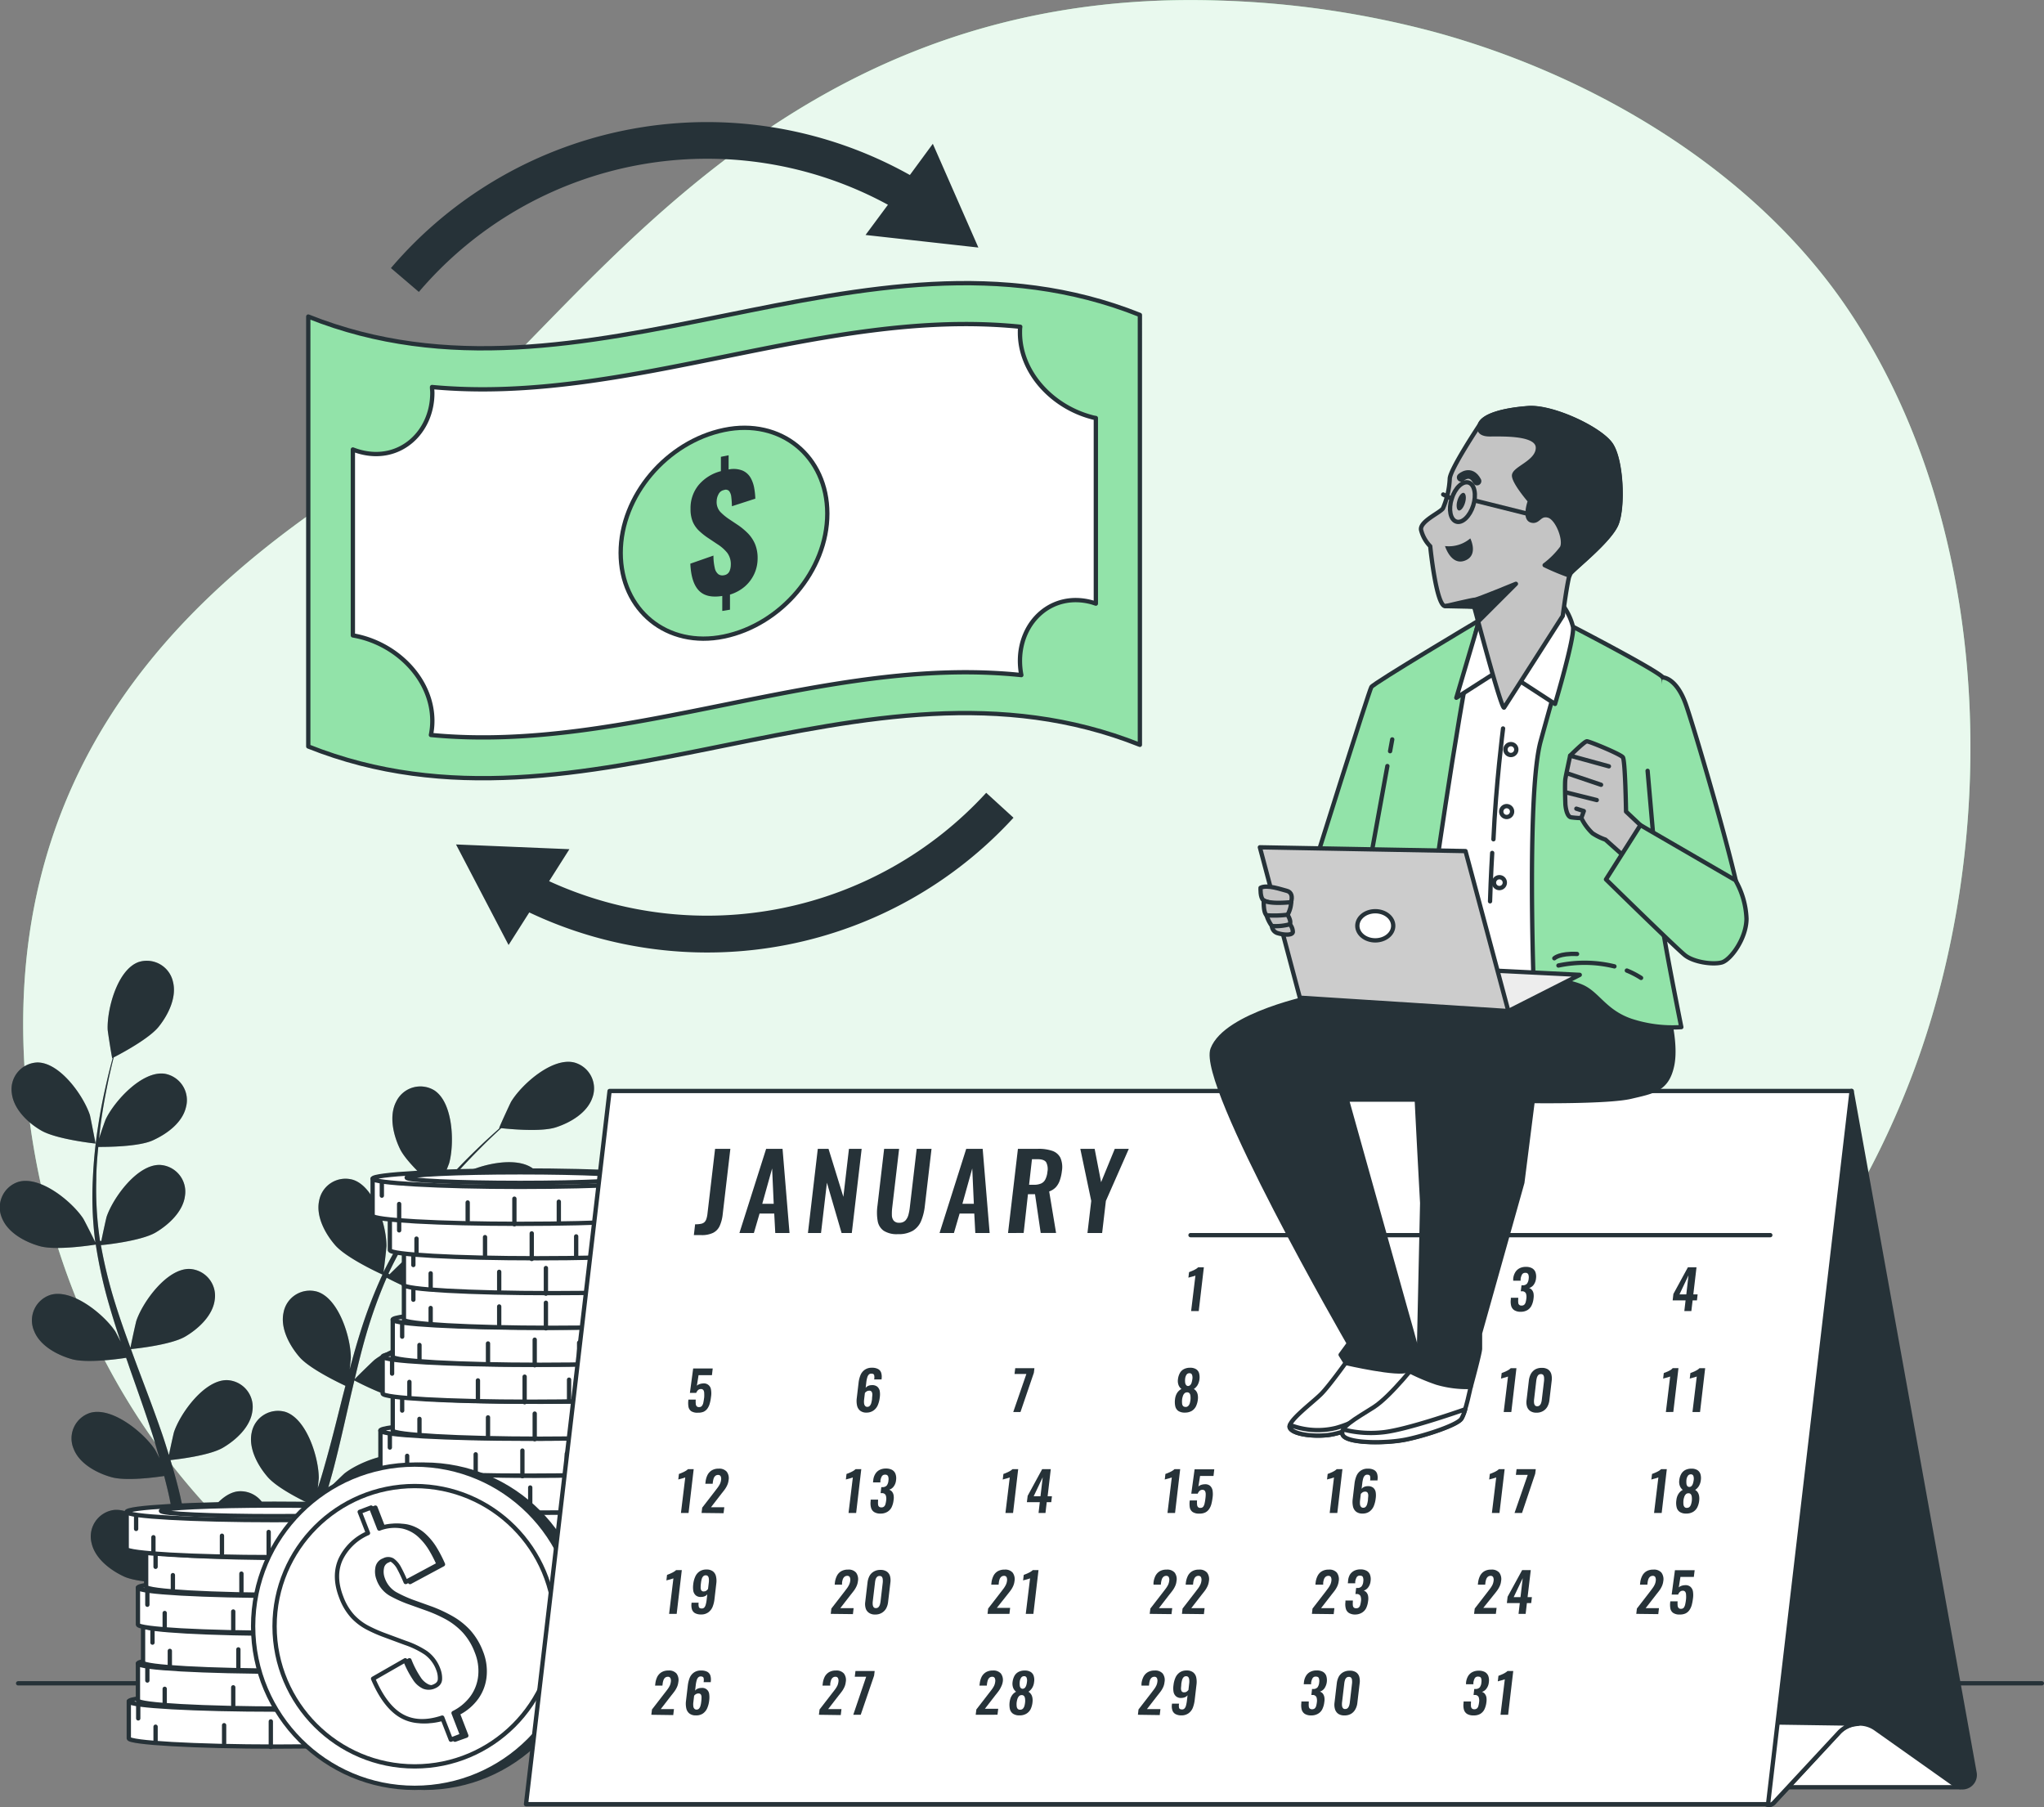 <svg xmlns="http://www.w3.org/2000/svg" viewBox="0 0 474.81 419.74"><rect x="0" y="0" width="474.81" height="419.74" fill="#808080" stroke="none"/><g id="background-simple"><path d="M459.92,286.15c-14.34,38.38-43.62,79.93-84.82,92.23C312.83,397,305.4,447.16,193.88,442.5a224.84,224.84,0,0,1-48.22-7.07A188.22,188.22,0,0,1,123,427.89C57.84,401.5,23.85,343.43,21,282.66c-3.72-79.92,52-118,88.28-140.32s79.92-108.73,189.59-105a218.42,218.42,0,0,1,49.56,7.24c36.9,10,74.42,32.08,96.21,64.37q2.46,3.64,4.69,7.44C478.53,165.86,479.46,233.82,459.92,286.15Z" transform="translate(-15.44 -37.21)" style="fill:#92E3A9"></path><path d="M459.92,286.15c-14.34,38.38-43.62,79.93-84.82,92.23C312.83,397,305.4,447.16,193.88,442.5a224.84,224.84,0,0,1-48.22-7.07A188.22,188.22,0,0,1,123,427.89C57.84,401.5,23.85,343.43,21,282.66c-3.72-79.92,52-118,88.28-140.32s79.92-108.73,189.59-105a218.42,218.42,0,0,1,49.56,7.24c36.9,10,74.42,32.08,96.21,64.37q2.46,3.64,4.69,7.44C478.53,165.86,479.46,233.82,459.92,286.15Z" transform="translate(-15.44 -37.21)" style="fill:#fff;opacity:0.8"></path></g><g id="Floor"><line x1="474.31" y1="391" x2="4.21" y2="391" style="fill:none;stroke:#263238;stroke-linecap:round;stroke-linejoin:round"></line></g><g id="Plant"><path d="M117.24,313.62c.07.06,2.44-5.87,2.55-6.26,1.23-4.53.95-14-3.46-16.88a6.23,6.23,0,0,0-8.87,2.65c-1.7,3.29-.65,7.74.87,10.9C110.11,307.75,117.23,313.61,117.24,313.62Z" transform="translate(-15.44 -37.21)" style="fill:#263238"></path><path d="M24.93,299.76c3.53,2.11,12.71,3.08,12.71,3.08s-1.2-6.24-1.32-6.63C34.85,291.75,29.38,284,24.13,284a6.23,6.23,0,0,0-5.95,7.1C18.58,294.83,21.92,298,24.93,299.76Z" transform="translate(-15.44 -37.21)" style="fill:#263238"></path><path d="M24.69,326.67c3.81,1.07,12.28-.26,13-.37a109.22,109.22,0,0,0,3.2,14.35c.79,2.74,1.67,5.48,2.59,8.22-.61-1.19-1.16-2.25-1.25-2.39-2.6-3.91-9.91-9.94-15-8.51a6.21,6.21,0,0,0-3.86,8.41c1.36,3.45,5.4,5.59,8.78,6.54s10.67,0,12.58-.32c.37,1,.72,2.1,1.09,3.14,1.76,5,3.54,10,5.14,15,.56,1.74,1,3.48,1.55,5.22-.54-1.05-1-1.94-1.09-2.06-2.59-3.91-9.91-9.95-15-8.52a6.22,6.22,0,0,0-3.85,8.42c1.36,3.45,5.4,5.59,8.77,6.53s10,.06,12.24-.27c.46,1.8.92,3.6,1.28,5.36.22,1.2.51,2.35.67,3.58s.35,2.4.52,3.59c.25,2.3.52,4.66.71,6.91.14,1.56.25,3.05.36,4.55-.54-1.74-1.67-5.13-1.8-5.4-2-4.26-8.29-11.33-13.51-10.69a6.21,6.21,0,0,0-5.08,7.73c.82,3.62,4.49,6.35,7.68,7.79C48,405,56.19,405,57.22,405c.17,2.48.32,4.9.42,7.18.3,6.27.37,11.7.35,16h3.47c-.08-4.33-.27-9.82-.71-16.15-.17-2.53-.4-5.22-.66-8a71.22,71.22,0,0,0,7.56-2.44c2.3,3.23,8.71,7.48,9.54,8-1.23,2.17-2.44,4.27-3.61,6.23-2.86,4.8-5.5,8.94-7.73,12.31H69.9c1.91-3.08,4.07-6.68,6.37-10.75,1.25-2.19,2.54-4.57,3.85-7,.95.33,8.77,3,12.62,2.62,3.49-.33,7.84-1.72,9.79-4.88a6.22,6.22,0,0,0-2.31-9c-4.73-2.3-13,2.35-16.24,5.74-.19.2-2,2.61-3.16,4.14.53-1,1.05-2,1.59-3,1.06-2.05,2.06-4.13,3.15-6.36.48-1.09,1-2.2,1.47-3.31s.92-2.33,1.39-3.5c1-2.73,2-5.56,2.81-8.42,1.79.93,8.22,4.13,11.74,4.33s8-.52,10.41-3.35a6.22,6.22,0,0,0-.92-9.21c-4.33-3-13.2.36-16.92,3.22-.24.18-2.68,2.54-4,3.86.5-1.73,1-3.45,1.46-5.21,1.31-5.09,2.47-10.28,3.65-15.45.36-1.59.74-3.16,1.11-4.74.64.34,8.19,4.31,12.13,4.53,3.5.2,8-.52,10.42-3.34a6.23,6.23,0,0,0-.93-9.22c-4.33-3-13.2.36-16.92,3.23-.28.21-3.78,3.6-4.63,4.51.82-3.47,1.67-6.93,2.65-10.3A110.76,110.76,0,0,1,105.26,334c.3.16,8.16,4.34,12.2,4.57,3.5.2,8-.52,10.42-3.34A6.22,6.22,0,0,0,127,326c-4.33-3-13.2.36-16.92,3.22-.25.19-2.92,2.77-4.16,4l-.25-.17a81.53,81.53,0,0,1,7.14-12.37c1.49-2.17,3-4.16,4.57-6.06,1.38.93,7.76,5.1,11.37,5.71s8,.36,10.72-2.18a6.23,6.23,0,0,0,.09-9.26c-4-3.44-13.16-1.09-17.17,1.34-.22.14-2.29,1.73-3.78,2.91.71-.85,1.42-1.74,2.12-2.53,2.6-3,5.17-5.6,7.46-7.88,1.31-1.28,2.53-2.42,3.67-3.47,1.84.2,9.25.92,12.67-.18s7.29-3.37,8.51-6.88A6.22,6.22,0,0,0,148.8,284c-5.11-1.22-12.18,5.09-14.62,9.1-.21.35-2.88,6.15-2.79,6.16h.11c-1.12,1-2.31,2.07-3.59,3.26-2.35,2.24-5,4.78-7.66,7.74a110.09,110.09,0,0,0-8.18,10,80.82,80.82,0,0,0-7.49,12.33l-.06.16c.22-1.52.7-5.8.7-6.14,0-4.69-2.78-13.76-7.79-15.36a6.22,6.22,0,0,0-7.86,4.89c-.77,3.63,1.42,7.65,3.72,10.29,2.59,3,10.38,6.56,11,6.84a109.58,109.58,0,0,0-5.25,13.73c-.85,2.72-1.63,5.5-2.37,8.28.15-1.32.27-2.5.27-2.67,0-4.7-2.78-13.76-7.79-15.36a6.21,6.21,0,0,0-7.85,4.89c-.78,3.63,1.42,7.64,3.71,10.29s8.92,5.86,10.67,6.68c-.27,1.07-.56,2.14-.83,3.22-1.29,5.15-2.56,10.3-4,15.31-.49,1.76-1,3.48-1.59,5.21.13-1.18.23-2.17.23-2.32,0-4.7-2.78-13.76-7.78-15.37A6.22,6.22,0,0,0,73.9,370c-.77,3.63,1.42,7.64,3.72,10.29s8.27,5.55,10.35,6.53c-.61,1.75-1.22,3.5-1.89,5.17-.48,1.13-.87,2.25-1.42,3.35l-1.54,3.29c-1.06,2.05-2.14,4.18-3.22,6.15-.75,1.38-1.48,2.68-2.22,4,.52-1.75,1.44-5.21,1.49-5.5a24.16,24.16,0,0,0-1.72-12.07,7.87,7.87,0,0,0,.09-1.38,6.23,6.23,0,0,0-6.88-6.2c-5.21.7-9.54,9.14-10.37,13.76,0,.27-.25,3.28-.35,5.19-.11-1.13-.21-2.23-.34-3.39-.25-2.29-.55-4.58-.88-7-.2-1.18-.4-2.37-.6-3.58s-.52-2.44-.77-3.68c-.65-2.85-1.44-5.71-2.31-8.57,2-.22,9.14-1.09,12.18-2.87s6.4-4.85,6.85-8.53a6.22,6.22,0,0,0-5.86-7.17c-5.25-.1-10.81,7.58-12.33,12-.1.28-.83,3.58-1.2,5.41-.54-1.72-1.06-3.43-1.66-5.15-1.72-5-3.61-9.93-5.48-14.9-.57-1.52-1.12-3-1.68-4.57.71-.07,9.21-.92,12.61-2.91,3-1.76,6.4-4.85,6.85-8.54a6.23,6.23,0,0,0-5.86-7.17c-5.25-.1-10.81,7.59-12.33,12-.12.33-1.17,5.09-1.38,6.32-1.23-3.35-2.42-6.71-3.47-10.06a109.55,109.55,0,0,1-3.4-13.79c.33,0,9.2-.89,12.69-2.92,3-1.77,6.4-4.86,6.84-8.54a6.22,6.22,0,0,0-5.85-7.17c-5.26-.1-10.81,7.58-12.34,12-.1.29-.9,3.92-1.24,5.66h-.3a79.56,79.56,0,0,1-.87-14.26c0-2.63.22-5.14.46-7.58,1.67,0,9.29,0,12.63-1.51s6.9-4.12,7.74-7.73a6.22,6.22,0,0,0-5-7.77C48.4,285.93,42,293,40,297.2c-.11.23-1,2.7-1.55,4.51.13-1.1.23-2.23.37-3.28.51-3.94,1.22-7.52,1.88-10.69.39-1.79.77-3.41,1.15-4.92,1.64-.84,8.22-4.33,10.46-7.13s4.22-6.84,3.31-10.43a6.23,6.23,0,0,0-8-4.58c-4.94,1.8-7.35,11-7.17,15.66,0,.41,1,6.72,1.07,6.68l.1-.06c-.39,1.45-.8,3-1.2,4.71-.73,3.15-1.52,6.73-2.12,10.67A110.08,110.08,0,0,0,37,311.17a81.27,81.27,0,0,0,.56,14.41,1,1,0,0,1,0,.17c-.65-1.39-2.61-5.23-2.8-5.51-2.59-3.91-9.91-9.94-15-8.52a6.23,6.23,0,0,0-3.86,8.42C17.28,323.59,21.32,325.73,24.69,326.67Z" transform="translate(-15.44 -37.21)" style="fill:#263238"></path><path d="M24.93,299.76c3.53,2.11,12.71,3.08,12.71,3.08s-1.2-6.24-1.32-6.63C34.85,291.75,29.38,284,24.13,284a6.23,6.23,0,0,0-5.95,7.1C18.58,294.83,21.92,298,24.93,299.76Z" transform="translate(-15.44 -37.21)" style="fill:#263238;opacity:0.3"></path><path d="M117.24,313.62c.07.06,2.44-5.87,2.55-6.26,1.23-4.53.95-14-3.46-16.88a6.23,6.23,0,0,0-8.87,2.65c-1.7,3.29-.65,7.74.87,10.9C110.11,307.75,117.23,313.61,117.24,313.62Z" transform="translate(-15.44 -37.21)" style="fill:#263238;opacity:0.3"></path><path d="M24.69,326.67c3.81,1.07,12.28-.26,13-.37a109.22,109.22,0,0,0,3.2,14.35c.79,2.74,1.67,5.48,2.59,8.22-.61-1.19-1.16-2.25-1.25-2.39-2.6-3.91-9.91-9.94-15-8.51a6.21,6.21,0,0,0-3.86,8.41c1.36,3.45,5.4,5.59,8.78,6.54s10.67,0,12.58-.32c.37,1,.72,2.1,1.09,3.14,1.76,5,3.54,10,5.14,15,.56,1.74,1,3.48,1.55,5.22-.54-1.05-1-1.94-1.09-2.06-2.59-3.91-9.91-9.95-15-8.52a6.22,6.22,0,0,0-3.85,8.42c1.36,3.45,5.4,5.59,8.77,6.53s10,.06,12.24-.27c.46,1.8.92,3.6,1.28,5.36.22,1.2.51,2.35.67,3.58s.35,2.4.52,3.59c.25,2.3.52,4.66.71,6.91.14,1.56.25,3.05.36,4.55-.54-1.74-1.67-5.13-1.8-5.4-2-4.26-8.29-11.33-13.51-10.69a6.21,6.21,0,0,0-5.08,7.73c.82,3.62,4.49,6.35,7.68,7.79C48,405,56.19,405,57.22,405c.17,2.48.32,4.9.42,7.18.3,6.27.37,11.7.35,16h3.47c-.08-4.33-.27-9.82-.71-16.15-.17-2.53-.4-5.22-.66-8a71.22,71.22,0,0,0,7.56-2.44c2.3,3.23,8.71,7.48,9.54,8-1.23,2.17-2.44,4.27-3.61,6.23-2.86,4.8-5.5,8.94-7.73,12.31H69.9c1.91-3.08,4.07-6.68,6.37-10.75,1.25-2.19,2.54-4.57,3.85-7,.95.33,8.77,3,12.62,2.62,3.49-.33,7.84-1.72,9.79-4.88a6.22,6.22,0,0,0-2.31-9c-4.73-2.3-13,2.35-16.24,5.74-.19.2-2,2.61-3.16,4.14.53-1,1.05-2,1.59-3,1.06-2.05,2.06-4.13,3.15-6.36.48-1.09,1-2.2,1.47-3.31s.92-2.33,1.39-3.5c1-2.73,2-5.56,2.81-8.42,1.79.93,8.22,4.13,11.74,4.33s8-.52,10.41-3.35a6.22,6.22,0,0,0-.92-9.21c-4.33-3-13.2.36-16.92,3.22-.24.18-2.68,2.54-4,3.86.5-1.73,1-3.45,1.46-5.21,1.31-5.09,2.47-10.28,3.65-15.45.36-1.59.74-3.16,1.11-4.74.64.34,8.19,4.31,12.13,4.53,3.5.2,8-.52,10.42-3.34a6.23,6.23,0,0,0-.93-9.22c-4.33-3-13.2.36-16.92,3.23-.28.21-3.78,3.6-4.63,4.51.82-3.47,1.67-6.93,2.65-10.3A110.76,110.76,0,0,1,105.26,334c.3.16,8.16,4.34,12.2,4.57,3.5.2,8-.52,10.42-3.34A6.22,6.22,0,0,0,127,326c-4.33-3-13.2.36-16.92,3.22-.25.19-2.92,2.77-4.16,4l-.25-.17a81.53,81.53,0,0,1,7.14-12.37c1.49-2.17,3-4.16,4.57-6.06,1.38.93,7.76,5.1,11.37,5.71s8,.36,10.72-2.18a6.23,6.23,0,0,0,.09-9.26c-4-3.44-13.16-1.09-17.17,1.34-.22.14-2.29,1.73-3.78,2.91.71-.85,1.42-1.74,2.12-2.53,2.6-3,5.17-5.6,7.46-7.88,1.31-1.28,2.53-2.42,3.67-3.47,1.84.2,9.25.92,12.67-.18s7.29-3.37,8.51-6.88A6.22,6.22,0,0,0,148.8,284c-5.11-1.22-12.18,5.09-14.62,9.1-.21.35-2.88,6.15-2.79,6.16h.11c-1.12,1-2.31,2.07-3.59,3.26-2.35,2.24-5,4.78-7.66,7.74a110.09,110.09,0,0,0-8.18,10,80.82,80.82,0,0,0-7.49,12.33l-.06.16c.22-1.52.7-5.8.7-6.14,0-4.69-2.78-13.76-7.79-15.36a6.22,6.22,0,0,0-7.86,4.89c-.77,3.63,1.42,7.65,3.72,10.29,2.59,3,10.38,6.56,11,6.84a109.58,109.58,0,0,0-5.25,13.73c-.85,2.72-1.63,5.5-2.37,8.28.15-1.32.27-2.5.27-2.67,0-4.7-2.78-13.76-7.79-15.36a6.21,6.21,0,0,0-7.85,4.89c-.78,3.63,1.42,7.64,3.71,10.29s8.92,5.86,10.67,6.68c-.27,1.07-.56,2.14-.83,3.22-1.29,5.15-2.56,10.3-4,15.31-.49,1.76-1,3.48-1.59,5.21.13-1.18.23-2.17.23-2.32,0-4.7-2.78-13.76-7.78-15.37A6.22,6.22,0,0,0,73.9,370c-.77,3.63,1.42,7.64,3.72,10.29s8.27,5.55,10.35,6.53c-.61,1.75-1.22,3.5-1.89,5.17-.48,1.13-.87,2.25-1.42,3.35l-1.54,3.29c-1.06,2.05-2.14,4.18-3.22,6.15-.75,1.38-1.48,2.68-2.22,4,.52-1.75,1.44-5.21,1.49-5.5a24.16,24.16,0,0,0-1.72-12.07,7.87,7.87,0,0,0,.09-1.38,6.23,6.23,0,0,0-6.88-6.2c-5.21.7-9.54,9.14-10.37,13.76,0,.27-.25,3.28-.35,5.19-.11-1.13-.21-2.23-.34-3.39-.25-2.29-.55-4.58-.88-7-.2-1.18-.4-2.37-.6-3.58s-.52-2.44-.77-3.68c-.65-2.85-1.44-5.71-2.31-8.57,2-.22,9.14-1.09,12.18-2.87s6.4-4.85,6.85-8.53a6.22,6.22,0,0,0-5.86-7.17c-5.25-.1-10.81,7.58-12.33,12-.1.28-.83,3.58-1.2,5.41-.54-1.72-1.06-3.43-1.66-5.15-1.72-5-3.61-9.93-5.48-14.9-.57-1.52-1.12-3-1.68-4.57.71-.07,9.21-.92,12.61-2.91,3-1.76,6.4-4.85,6.85-8.54a6.23,6.23,0,0,0-5.86-7.17c-5.25-.1-10.81,7.59-12.33,12-.12.33-1.17,5.09-1.38,6.32-1.23-3.35-2.42-6.71-3.47-10.06a109.55,109.55,0,0,1-3.4-13.79c.33,0,9.2-.89,12.69-2.92,3-1.77,6.4-4.86,6.84-8.54a6.22,6.22,0,0,0-5.85-7.17c-5.26-.1-10.81,7.58-12.34,12-.1.29-.9,3.92-1.24,5.66h-.3a79.56,79.56,0,0,1-.87-14.26c0-2.63.22-5.14.46-7.58,1.67,0,9.29,0,12.63-1.51s6.9-4.12,7.74-7.73a6.22,6.22,0,0,0-5-7.77C48.4,285.93,42,293,40,297.2c-.11.23-1,2.7-1.55,4.51.13-1.1.23-2.23.37-3.28.51-3.94,1.22-7.52,1.88-10.69.39-1.79.77-3.41,1.15-4.92,1.64-.84,8.22-4.33,10.46-7.13s4.22-6.84,3.31-10.43a6.23,6.23,0,0,0-8-4.58c-4.94,1.8-7.35,11-7.17,15.66,0,.41,1,6.72,1.07,6.68l.1-.06c-.39,1.45-.8,3-1.2,4.71-.73,3.15-1.52,6.73-2.12,10.67A110.08,110.08,0,0,0,37,311.17a81.27,81.27,0,0,0,.56,14.41,1,1,0,0,1,0,.17c-.65-1.39-2.61-5.23-2.8-5.51-2.59-3.91-9.91-9.94-15-8.52a6.23,6.23,0,0,0-3.86,8.42C17.28,323.59,21.32,325.73,24.69,326.67Z" transform="translate(-15.44 -37.21)" style="fill:#263238;opacity:0.3"></path></g><g id="Coins"><path d="M106.67,429.58v8.58c0,1,15.35,1.9,34.3,1.9s34.3-.85,34.3-1.9v-8.58Z" transform="translate(-15.44 -37.21)" style="fill:#fff;stroke:#263238;stroke-linecap:round;stroke-linejoin:round"></path><ellipse cx="125.53" cy="392.38" rx="34.3" ry="1.91" style="fill:#fff;stroke:#263238;stroke-linecap:round;stroke-linejoin:round"></ellipse><ellipse cx="125.53" cy="392.14" rx="26.35" ry="1.22" style="fill:#fff;stroke:#263238;stroke-linecap:round;stroke-linejoin:round"></ellipse><line x1="156.41" y1="393.35" x2="156.41" y2="400" style="fill:none;stroke:#263238;stroke-linecap:round;stroke-linejoin:round"></line><line x1="151.51" y1="394.05" x2="151.51" y2="401.05" style="fill:none;stroke:#263238;stroke-linecap:round;stroke-linejoin:round"></line><line x1="144.16" y1="394.23" x2="144.16" y2="399.65" style="fill:none;stroke:#263238;stroke-linecap:round;stroke-linejoin:round"></line><line x1="134.53" y1="397.73" x2="134.53" y2="402.45" style="fill:none;stroke:#263238;stroke-linecap:round;stroke-linejoin:round"></line><line x1="124.21" y1="402.98" x2="124.21" y2="397.03" style="fill:none;stroke:#263238;stroke-linecap:round;stroke-linejoin:round"></line><line x1="93.42" y1="393.35" x2="93.42" y2="396.33" style="fill:none;stroke:#263238;stroke-linecap:round;stroke-linejoin:round"></line><line x1="97.44" y1="401.75" x2="97.44" y2="398.25" style="fill:none;stroke:#263238;stroke-linecap:round;stroke-linejoin:round"></line><line x1="113.36" y1="402.1" x2="113.36" y2="397.9" style="fill:none;stroke:#263238;stroke-linecap:round;stroke-linejoin:round"></line><path d="M108.23,421v8.57c0,1.05,15.35,1.91,34.3,1.91s34.3-.86,34.3-1.91V421Z" transform="translate(-15.44 -37.21)" style="fill:#fff;stroke:#263238;stroke-linecap:round;stroke-linejoin:round"></path><ellipse cx="127.09" cy="383.79" rx="34.3" ry="1.91" style="fill:#fff;stroke:#263238;stroke-linecap:round;stroke-linejoin:round"></ellipse><ellipse cx="127.09" cy="383.55" rx="26.35" ry="1.22" style="fill:#fff;stroke:#263238;stroke-linecap:round;stroke-linejoin:round"></ellipse><line x1="157.97" y1="384.77" x2="157.97" y2="391.42" style="fill:none;stroke:#263238;stroke-linecap:round;stroke-linejoin:round"></line><line x1="153.07" y1="385.47" x2="153.07" y2="392.47" style="fill:none;stroke:#263238;stroke-linecap:round;stroke-linejoin:round"></line><line x1="145.72" y1="385.64" x2="145.72" y2="391.07" style="fill:none;stroke:#263238;stroke-linecap:round;stroke-linejoin:round"></line><line x1="136.1" y1="389.14" x2="136.1" y2="393.87" style="fill:none;stroke:#263238;stroke-linecap:round;stroke-linejoin:round"></line><line x1="125.77" y1="394.39" x2="125.77" y2="388.44" style="fill:none;stroke:#263238;stroke-linecap:round;stroke-linejoin:round"></line><line x1="94.98" y1="384.77" x2="94.98" y2="387.74" style="fill:none;stroke:#263238;stroke-linecap:round;stroke-linejoin:round"></line><line x1="99" y1="393.17" x2="99" y2="389.67" style="fill:none;stroke:#263238;stroke-linecap:round;stroke-linejoin:round"></line><line x1="114.92" y1="393.52" x2="114.92" y2="389.32" style="fill:none;stroke:#263238;stroke-linecap:round;stroke-linejoin:round"></line><path d="M108.49,412.41V421c0,1.05,15.36,1.9,34.3,1.9s34.3-.85,34.3-1.9v-8.58Z" transform="translate(-15.44 -37.21)" style="fill:#fff;stroke:#263238;stroke-linecap:round;stroke-linejoin:round"></path><ellipse cx="127.35" cy="375.21" rx="34.3" ry="1.91" style="fill:#fff;stroke:#263238;stroke-linecap:round;stroke-linejoin:round"></ellipse><ellipse cx="127.35" cy="374.97" rx="26.35" ry="1.22" style="fill:#fff;stroke:#263238;stroke-linecap:round;stroke-linejoin:round"></ellipse><line x1="158.23" y1="376.19" x2="158.23" y2="382.83" style="fill:none;stroke:#263238;stroke-linecap:round;stroke-linejoin:round"></line><line x1="153.33" y1="376.88" x2="153.33" y2="383.88" style="fill:none;stroke:#263238;stroke-linecap:round;stroke-linejoin:round"></line><line x1="145.98" y1="377.06" x2="145.98" y2="382.48" style="fill:none;stroke:#263238;stroke-linecap:round;stroke-linejoin:round"></line><line x1="136.36" y1="380.56" x2="136.36" y2="385.28" style="fill:none;stroke:#263238;stroke-linecap:round;stroke-linejoin:round"></line><line x1="126.03" y1="385.81" x2="126.03" y2="379.86" style="fill:none;stroke:#263238;stroke-linecap:round;stroke-linejoin:round"></line><line x1="95.24" y1="376.19" x2="95.24" y2="379.16" style="fill:none;stroke:#263238;stroke-linecap:round;stroke-linejoin:round"></line><line x1="99.26" y1="384.58" x2="99.26" y2="381.08" style="fill:none;stroke:#263238;stroke-linecap:round;stroke-linejoin:round"></line><line x1="115.18" y1="384.93" x2="115.18" y2="380.73" style="fill:none;stroke:#263238;stroke-linecap:round;stroke-linejoin:round"></line><path d="M108.23,403.83v8.57c0,1.05,15.35,1.91,34.3,1.91s34.3-.86,34.3-1.91v-8.57Z" transform="translate(-15.44 -37.21)" style="fill:#fff;stroke:#263238;stroke-linecap:round;stroke-linejoin:round"></path><ellipse cx="127.09" cy="366.62" rx="34.3" ry="1.91" style="fill:#fff;stroke:#263238;stroke-linecap:round;stroke-linejoin:round"></ellipse><path d="M168.87,403.59c0,.67-11.79,1.22-26.34,1.22s-26.35-.55-26.35-1.22,11.8-1.22,26.35-1.22S168.87,402.91,168.87,403.59Z" transform="translate(-15.44 -37.21)" style="fill:#fff;stroke:#263238;stroke-linecap:round;stroke-linejoin:round"></path><line x1="157.97" y1="367.6" x2="157.97" y2="374.25" style="fill:none;stroke:#263238;stroke-linecap:round;stroke-linejoin:round"></line><line x1="153.07" y1="368.3" x2="153.07" y2="375.3" style="fill:none;stroke:#263238;stroke-linecap:round;stroke-linejoin:round"></line><line x1="145.72" y1="368.48" x2="145.72" y2="373.9" style="fill:none;stroke:#263238;stroke-linecap:round;stroke-linejoin:round"></line><line x1="136.1" y1="371.97" x2="136.1" y2="376.7" style="fill:none;stroke:#263238;stroke-linecap:round;stroke-linejoin:round"></line><line x1="125.77" y1="377.22" x2="125.77" y2="371.27" style="fill:none;stroke:#263238;stroke-linecap:round;stroke-linejoin:round"></line><line x1="94.98" y1="367.6" x2="94.98" y2="370.58" style="fill:none;stroke:#263238;stroke-linecap:round;stroke-linejoin:round"></line><line x1="99" y1="376" x2="99" y2="372.5" style="fill:none;stroke:#263238;stroke-linecap:round;stroke-linejoin:round"></line><line x1="114.92" y1="376.35" x2="114.92" y2="372.15" style="fill:none;stroke:#263238;stroke-linecap:round;stroke-linejoin:round"></line><path d="M108.75,395.24v8.58c0,1.05,15.36,1.9,34.3,1.9s34.3-.85,34.3-1.9v-8.58Z" transform="translate(-15.44 -37.21)" style="fill:#fff;stroke:#263238;stroke-linecap:round;stroke-linejoin:round"></path><ellipse cx="127.61" cy="358.04" rx="34.3" ry="1.91" style="fill:#fff;stroke:#263238;stroke-linecap:round;stroke-linejoin:round"></ellipse><path d="M169.39,395c0,.68-11.79,1.23-26.34,1.23s-26.35-.55-26.35-1.23,11.8-1.22,26.35-1.22S169.39,394.33,169.39,395Z" transform="translate(-15.44 -37.21)" style="fill:#fff;stroke:#263238;stroke-linecap:round;stroke-linejoin:round"></path><line x1="158.49" y1="359.02" x2="158.49" y2="365.66" style="fill:none;stroke:#263238;stroke-linecap:round;stroke-linejoin:round"></line><line x1="153.59" y1="359.72" x2="153.59" y2="366.71" style="fill:none;stroke:#263238;stroke-linecap:round;stroke-linejoin:round"></line><line x1="146.24" y1="359.89" x2="146.24" y2="365.31" style="fill:none;stroke:#263238;stroke-linecap:round;stroke-linejoin:round"></line><line x1="136.62" y1="363.39" x2="136.62" y2="368.11" style="fill:none;stroke:#263238;stroke-linecap:round;stroke-linejoin:round"></line><line x1="126.29" y1="368.64" x2="126.29" y2="362.69" style="fill:none;stroke:#263238;stroke-linecap:round;stroke-linejoin:round"></line><line x1="95.5" y1="359.02" x2="95.5" y2="361.99" style="fill:none;stroke:#263238;stroke-linecap:round;stroke-linejoin:round"></line><line x1="99.52" y1="367.41" x2="99.52" y2="363.92" style="fill:none;stroke:#263238;stroke-linecap:round;stroke-linejoin:round"></line><line x1="115.44" y1="367.76" x2="115.44" y2="363.57" style="fill:none;stroke:#263238;stroke-linecap:round;stroke-linejoin:round"></line><path d="M106.67,386.66v8.57c0,1.06,15.35,1.91,34.3,1.91s34.3-.85,34.3-1.91v-8.57Z" transform="translate(-15.44 -37.21)" style="fill:#fff;stroke:#263238;stroke-linecap:round;stroke-linejoin:round"></path><ellipse cx="125.53" cy="349.45" rx="34.3" ry="1.91" style="fill:#fff;stroke:#263238;stroke-linecap:round;stroke-linejoin:round"></ellipse><path d="M167.31,386.42c0,.68-11.79,1.22-26.34,1.22s-26.35-.54-26.35-1.22,11.8-1.22,26.35-1.22S167.31,385.74,167.31,386.42Z" transform="translate(-15.44 -37.21)" style="fill:#fff;stroke:#263238;stroke-linecap:round;stroke-linejoin:round"></path><line x1="156.41" y1="350.43" x2="156.41" y2="357.08" style="fill:none;stroke:#263238;stroke-linecap:round;stroke-linejoin:round"></line><line x1="151.51" y1="351.13" x2="151.51" y2="358.13" style="fill:none;stroke:#263238;stroke-linecap:round;stroke-linejoin:round"></line><line x1="144.16" y1="351.31" x2="144.16" y2="356.73" style="fill:none;stroke:#263238;stroke-linecap:round;stroke-linejoin:round"></line><line x1="134.53" y1="354.81" x2="134.53" y2="359.53" style="fill:none;stroke:#263238;stroke-linecap:round;stroke-linejoin:round"></line><line x1="124.21" y1="360.05" x2="124.21" y2="354.11" style="fill:none;stroke:#263238;stroke-linecap:round;stroke-linejoin:round"></line><line x1="93.42" y1="350.43" x2="93.42" y2="353.41" style="fill:none;stroke:#263238;stroke-linecap:round;stroke-linejoin:round"></line><line x1="97.44" y1="358.83" x2="97.44" y2="355.33" style="fill:none;stroke:#263238;stroke-linecap:round;stroke-linejoin:round"></line><line x1="113.36" y1="359.18" x2="113.36" y2="354.98" style="fill:none;stroke:#263238;stroke-linecap:round;stroke-linejoin:round"></line><path d="M105.63,378.08v8.57c0,1.05,15.35,1.9,34.3,1.9s34.3-.85,34.3-1.9v-8.57Z" transform="translate(-15.44 -37.21)" style="fill:#fff;stroke:#263238;stroke-linecap:round;stroke-linejoin:round"></path><ellipse cx="124.48" cy="340.87" rx="34.3" ry="1.91" style="fill:#fff;stroke:#263238;stroke-linecap:round;stroke-linejoin:round"></ellipse><path d="M166.27,377.84c0,.67-11.79,1.22-26.34,1.22s-26.35-.55-26.35-1.22,11.8-1.23,26.35-1.23S166.27,377.16,166.27,377.84Z" transform="translate(-15.44 -37.21)" style="fill:#fff;stroke:#263238;stroke-linecap:round;stroke-linejoin:round"></path><line x1="155.36" y1="341.85" x2="155.36" y2="348.5" style="fill:none;stroke:#263238;stroke-linecap:round;stroke-linejoin:round"></line><line x1="150.47" y1="342.55" x2="150.47" y2="349.55" style="fill:none;stroke:#263238;stroke-linecap:round;stroke-linejoin:round"></line><line x1="143.12" y1="342.72" x2="143.12" y2="348.15" style="fill:none;stroke:#263238;stroke-linecap:round;stroke-linejoin:round"></line><line x1="133.49" y1="346.22" x2="133.49" y2="350.95" style="fill:none;stroke:#263238;stroke-linecap:round;stroke-linejoin:round"></line><line x1="123.17" y1="351.47" x2="123.17" y2="345.52" style="fill:none;stroke:#263238;stroke-linecap:round;stroke-linejoin:round"></line><line x1="92.38" y1="341.85" x2="92.38" y2="344.82" style="fill:none;stroke:#263238;stroke-linecap:round;stroke-linejoin:round"></line><line x1="96.4" y1="350.25" x2="96.4" y2="346.75" style="fill:none;stroke:#263238;stroke-linecap:round;stroke-linejoin:round"></line><line x1="112.32" y1="350.6" x2="112.32" y2="346.4" style="fill:none;stroke:#263238;stroke-linecap:round;stroke-linejoin:round"></line><path d="M103.81,369.49v8.57c0,1.06,15.35,1.91,34.3,1.91s34.29-.85,34.29-1.91v-8.57Z" transform="translate(-15.44 -37.21)" style="fill:#fff;stroke:#263238;stroke-linecap:round;stroke-linejoin:round"></path><ellipse cx="122.66" cy="332.29" rx="34.3" ry="1.91" style="fill:#fff;stroke:#263238;stroke-linecap:round;stroke-linejoin:round"></ellipse><path d="M164.45,369.25c0,.68-11.79,1.22-26.34,1.22s-26.35-.54-26.35-1.22,11.8-1.22,26.35-1.22S164.45,368.58,164.45,369.25Z" transform="translate(-15.44 -37.21)" style="fill:#fff;stroke:#263238;stroke-linecap:round;stroke-linejoin:round"></path><line x1="153.54" y1="333.26" x2="153.54" y2="339.91" style="fill:none;stroke:#263238;stroke-linecap:round;stroke-linejoin:round"></line><line x1="148.64" y1="333.96" x2="148.64" y2="340.96" style="fill:none;stroke:#263238;stroke-linecap:round;stroke-linejoin:round"></line><line x1="141.3" y1="334.14" x2="141.3" y2="339.56" style="fill:none;stroke:#263238;stroke-linecap:round;stroke-linejoin:round"></line><line x1="131.67" y1="337.64" x2="131.67" y2="342.36" style="fill:none;stroke:#263238;stroke-linecap:round;stroke-linejoin:round"></line><line x1="121.35" y1="342.89" x2="121.35" y2="336.94" style="fill:none;stroke:#263238;stroke-linecap:round;stroke-linejoin:round"></line><line x1="90.56" y1="333.26" x2="90.56" y2="336.24" style="fill:none;stroke:#263238;stroke-linecap:round;stroke-linejoin:round"></line><line x1="94.58" y1="341.66" x2="94.58" y2="338.16" style="fill:none;stroke:#263238;stroke-linecap:round;stroke-linejoin:round"></line><line x1="110.5" y1="342.01" x2="110.5" y2="337.81" style="fill:none;stroke:#263238;stroke-linecap:round;stroke-linejoin:round"></line><path d="M106.67,360.91v8.57c0,1,15.35,1.91,34.3,1.91s34.3-.86,34.3-1.91v-8.57Z" transform="translate(-15.44 -37.21)" style="fill:#fff;stroke:#263238;stroke-linecap:round;stroke-linejoin:round"></path><ellipse cx="125.53" cy="323.7" rx="34.3" ry="1.91" style="fill:#fff;stroke:#263238;stroke-linecap:round;stroke-linejoin:round"></ellipse><path d="M167.31,360.67c0,.67-11.79,1.22-26.34,1.22s-26.35-.55-26.35-1.22,11.8-1.23,26.35-1.23S167.31,360,167.31,360.67Z" transform="translate(-15.44 -37.21)" style="fill:#fff;stroke:#263238;stroke-linecap:round;stroke-linejoin:round"></path><line x1="156.41" y1="324.68" x2="156.41" y2="331.33" style="fill:none;stroke:#263238;stroke-linecap:round;stroke-linejoin:round"></line><line x1="151.51" y1="325.38" x2="151.51" y2="332.38" style="fill:none;stroke:#263238;stroke-linecap:round;stroke-linejoin:round"></line><line x1="144.16" y1="325.55" x2="144.16" y2="330.98" style="fill:none;stroke:#263238;stroke-linecap:round;stroke-linejoin:round"></line><line x1="134.53" y1="329.05" x2="134.53" y2="333.78" style="fill:none;stroke:#263238;stroke-linecap:round;stroke-linejoin:round"></line><line x1="124.21" y1="334.3" x2="124.21" y2="328.35" style="fill:none;stroke:#263238;stroke-linecap:round;stroke-linejoin:round"></line><line x1="93.42" y1="324.68" x2="93.42" y2="327.65" style="fill:none;stroke:#263238;stroke-linecap:round;stroke-linejoin:round"></line><line x1="97.44" y1="333.08" x2="97.44" y2="329.58" style="fill:none;stroke:#263238;stroke-linecap:round;stroke-linejoin:round"></line><line x1="113.36" y1="333.43" x2="113.36" y2="329.23" style="fill:none;stroke:#263238;stroke-linecap:round;stroke-linejoin:round"></line><path d="M104.33,352.32v8.58c0,1.05,15.35,1.9,34.3,1.9s34.29-.85,34.29-1.9v-8.58Z" transform="translate(-15.44 -37.21)" style="fill:#fff;stroke:#263238;stroke-linecap:round;stroke-linejoin:round"></path><path d="M172.92,352.32c0,1.05-15.35,1.91-34.29,1.91s-34.3-.86-34.3-1.91,15.35-1.9,34.3-1.9S172.92,351.27,172.92,352.32Z" transform="translate(-15.44 -37.21)" style="fill:#fff;stroke:#263238;stroke-linecap:round;stroke-linejoin:round"></path><path d="M165,352.08c0,.68-11.79,1.22-26.34,1.22s-26.35-.54-26.35-1.22,11.8-1.22,26.35-1.22S165,351.41,165,352.08Z" transform="translate(-15.44 -37.21)" style="fill:#fff;stroke:#263238;stroke-linecap:round;stroke-linejoin:round"></path><line x1="154.06" y1="316.09" x2="154.06" y2="322.74" style="fill:none;stroke:#263238;stroke-linecap:round;stroke-linejoin:round"></line><line x1="149.16" y1="316.79" x2="149.16" y2="323.79" style="fill:none;stroke:#263238;stroke-linecap:round;stroke-linejoin:round"></line><line x1="141.82" y1="316.97" x2="141.82" y2="322.39" style="fill:none;stroke:#263238;stroke-linecap:round;stroke-linejoin:round"></line><line x1="132.19" y1="320.47" x2="132.19" y2="325.19" style="fill:none;stroke:#263238;stroke-linecap:round;stroke-linejoin:round"></line><line x1="121.87" y1="325.72" x2="121.87" y2="319.77" style="fill:none;stroke:#263238;stroke-linecap:round;stroke-linejoin:round"></line><line x1="91.08" y1="316.09" x2="91.08" y2="319.07" style="fill:none;stroke:#263238;stroke-linecap:round;stroke-linejoin:round"></line><line x1="95.1" y1="324.49" x2="95.1" y2="320.99" style="fill:none;stroke:#263238;stroke-linecap:round;stroke-linejoin:round"></line><line x1="111.02" y1="324.84" x2="111.02" y2="320.64" style="fill:none;stroke:#263238;stroke-linecap:round;stroke-linejoin:round"></line><path d="M106.67,343.74v8.57c0,1.05,15.35,1.91,34.3,1.91s34.3-.86,34.3-1.91v-8.57Z" transform="translate(-15.44 -37.21)" style="fill:#fff;stroke:#263238;stroke-linecap:round;stroke-linejoin:round"></path><path d="M175.27,343.74c0,1.05-15.36,1.9-34.3,1.9s-34.3-.85-34.3-1.9,15.35-1.91,34.3-1.91S175.27,342.69,175.27,343.74Z" transform="translate(-15.44 -37.21)" style="fill:#fff;stroke:#263238;stroke-linecap:round;stroke-linejoin:round"></path><path d="M167.31,343.5c0,.67-11.79,1.22-26.34,1.22s-26.35-.55-26.35-1.22,11.8-1.23,26.35-1.23S167.31,342.82,167.31,343.5Z" transform="translate(-15.44 -37.21)" style="fill:#fff;stroke:#263238;stroke-linecap:round;stroke-linejoin:round"></path><line x1="156.41" y1="307.51" x2="156.41" y2="314.16" style="fill:none;stroke:#263238;stroke-linecap:round;stroke-linejoin:round"></line><line x1="151.51" y1="308.21" x2="151.51" y2="315.21" style="fill:none;stroke:#263238;stroke-linecap:round;stroke-linejoin:round"></line><line x1="144.16" y1="308.38" x2="144.16" y2="313.81" style="fill:none;stroke:#263238;stroke-linecap:round;stroke-linejoin:round"></line><line x1="134.53" y1="311.88" x2="134.53" y2="316.61" style="fill:none;stroke:#263238;stroke-linecap:round;stroke-linejoin:round"></line><line x1="124.21" y1="317.13" x2="124.21" y2="311.18" style="fill:none;stroke:#263238;stroke-linecap:round;stroke-linejoin:round"></line><line x1="93.42" y1="307.51" x2="93.42" y2="310.48" style="fill:none;stroke:#263238;stroke-linecap:round;stroke-linejoin:round"></line><line x1="97.44" y1="315.91" x2="97.44" y2="312.41" style="fill:none;stroke:#263238;stroke-linecap:round;stroke-linejoin:round"></line><line x1="113.36" y1="316.26" x2="113.36" y2="312.06" style="fill:none;stroke:#263238;stroke-linecap:round;stroke-linejoin:round"></line><path d="M109.27,335.15v8.58c0,1,15.36,1.9,34.3,1.9s34.3-.85,34.3-1.9v-8.58Z" transform="translate(-15.44 -37.21)" style="fill:#fff;stroke:#263238;stroke-linecap:round;stroke-linejoin:round"></path><ellipse cx="128.13" cy="297.95" rx="34.3" ry="1.91" style="fill:#fff;stroke:#263238;stroke-linecap:round;stroke-linejoin:round"></ellipse><path d="M169.91,334.91c0,.68-11.79,1.23-26.34,1.23s-26.35-.55-26.35-1.23,11.8-1.22,26.35-1.22S169.91,334.24,169.91,334.91Z" transform="translate(-15.44 -37.21)" style="fill:#fff;stroke:#263238;stroke-linecap:round;stroke-linejoin:round"></path><line x1="159.01" y1="298.92" x2="159.01" y2="305.57" style="fill:none;stroke:#263238;stroke-linecap:round;stroke-linejoin:round"></line><line x1="154.11" y1="299.62" x2="154.11" y2="306.62" style="fill:none;stroke:#263238;stroke-linecap:round;stroke-linejoin:round"></line><line x1="146.76" y1="299.8" x2="146.76" y2="305.22" style="fill:none;stroke:#263238;stroke-linecap:round;stroke-linejoin:round"></line><line x1="137.14" y1="303.3" x2="137.14" y2="308.02" style="fill:none;stroke:#263238;stroke-linecap:round;stroke-linejoin:round"></line><line x1="126.81" y1="308.55" x2="126.81" y2="302.6" style="fill:none;stroke:#263238;stroke-linecap:round;stroke-linejoin:round"></line><line x1="96.02" y1="298.92" x2="96.02" y2="301.9" style="fill:none;stroke:#263238;stroke-linecap:round;stroke-linejoin:round"></line><line x1="100.04" y1="307.32" x2="100.04" y2="303.82" style="fill:none;stroke:#263238;stroke-linecap:round;stroke-linejoin:round"></line><line x1="115.96" y1="307.67" x2="115.96" y2="303.47" style="fill:none;stroke:#263238;stroke-linecap:round;stroke-linejoin:round"></line><path d="M109.27,327.1v8.57c0,1.05,15.36,1.91,34.3,1.91s34.3-.86,34.3-1.91V327.1Z" transform="translate(-15.44 -37.21)" style="fill:#fff;stroke:#263238;stroke-linecap:round;stroke-linejoin:round"></path><path d="M177.87,327.1c0,1-15.36,1.9-34.3,1.9s-34.3-.85-34.3-1.9,15.36-1.91,34.3-1.91S177.87,326.05,177.87,327.1Z" transform="translate(-15.44 -37.21)" style="fill:#fff;stroke:#263238;stroke-linecap:round;stroke-linejoin:round"></path><path d="M169.91,326.86c0,.67-11.79,1.22-26.34,1.22s-26.35-.55-26.35-1.22,11.8-1.23,26.35-1.23S169.91,326.18,169.91,326.86Z" transform="translate(-15.44 -37.21)" style="fill:#fff;stroke:#263238;stroke-linecap:round;stroke-linejoin:round"></path><line x1="159.01" y1="290.87" x2="159.01" y2="297.52" style="fill:none;stroke:#263238;stroke-linecap:round;stroke-linejoin:round"></line><line x1="154.11" y1="291.57" x2="154.11" y2="298.57" style="fill:none;stroke:#263238;stroke-linecap:round;stroke-linejoin:round"></line><line x1="146.76" y1="291.74" x2="146.76" y2="297.17" style="fill:none;stroke:#263238;stroke-linecap:round;stroke-linejoin:round"></line><line x1="137.14" y1="295.24" x2="137.14" y2="299.97" style="fill:none;stroke:#263238;stroke-linecap:round;stroke-linejoin:round"></line><line x1="126.81" y1="300.49" x2="126.81" y2="294.54" style="fill:none;stroke:#263238;stroke-linecap:round;stroke-linejoin:round"></line><line x1="96.02" y1="290.87" x2="96.02" y2="293.84" style="fill:none;stroke:#263238;stroke-linecap:round;stroke-linejoin:round"></line><line x1="100.04" y1="299.27" x2="100.04" y2="295.77" style="fill:none;stroke:#263238;stroke-linecap:round;stroke-linejoin:round"></line><line x1="115.96" y1="299.62" x2="115.96" y2="295.42" style="fill:none;stroke:#263238;stroke-linecap:round;stroke-linejoin:round"></line><path d="M106,319v8.58c0,1.05,15.36,1.9,34.3,1.9s34.3-.85,34.3-1.9V319Z" transform="translate(-15.44 -37.21)" style="fill:#fff;stroke:#263238;stroke-linecap:round;stroke-linejoin:round"></path><path d="M174.57,319c0,1-15.35,1.91-34.3,1.91S106,320.09,106,319s15.36-1.9,34.3-1.9S174.57,318,174.57,319Z" transform="translate(-15.44 -37.21)" style="fill:#fff;stroke:#263238;stroke-linecap:round;stroke-linejoin:round"></path><path d="M166.62,318.8c0,.68-11.8,1.23-26.35,1.23s-26.34-.55-26.34-1.23,11.79-1.22,26.34-1.22S166.62,318.13,166.62,318.8Z" transform="translate(-15.44 -37.21)" style="fill:#fff;stroke:#263238;stroke-linecap:round;stroke-linejoin:round"></path><line x1="155.71" y1="282.81" x2="155.71" y2="289.46" style="fill:none;stroke:#263238;stroke-linecap:round;stroke-linejoin:round"></line><line x1="150.81" y1="283.51" x2="150.81" y2="290.51" style="fill:none;stroke:#263238;stroke-linecap:round;stroke-linejoin:round"></line><line x1="143.46" y1="283.69" x2="143.46" y2="289.11" style="fill:none;stroke:#263238;stroke-linecap:round;stroke-linejoin:round"></line><line x1="133.84" y1="287.19" x2="133.84" y2="291.91" style="fill:none;stroke:#263238;stroke-linecap:round;stroke-linejoin:round"></line><line x1="123.52" y1="292.44" x2="123.52" y2="286.49" style="fill:none;stroke:#263238;stroke-linecap:round;stroke-linejoin:round"></line><line x1="92.72" y1="282.81" x2="92.72" y2="285.79" style="fill:none;stroke:#263238;stroke-linecap:round;stroke-linejoin:round"></line><line x1="96.75" y1="291.21" x2="96.75" y2="287.71" style="fill:none;stroke:#263238;stroke-linecap:round;stroke-linejoin:round"></line><line x1="112.67" y1="291.56" x2="112.67" y2="287.36" style="fill:none;stroke:#263238;stroke-linecap:round;stroke-linejoin:round"></line><path d="M102,311v8.57c0,1.05,15.35,1.91,34.3,1.91s34.29-.86,34.29-1.91V311Z" transform="translate(-15.44 -37.21)" style="fill:#fff;stroke:#263238;stroke-linecap:round;stroke-linejoin:round"></path><path d="M170.54,311c0,1.05-15.35,1.9-34.29,1.9S102,312,102,311s15.35-1.91,34.3-1.91S170.54,309.93,170.54,311Z" transform="translate(-15.44 -37.21)" style="fill:#fff;stroke:#263238;stroke-linecap:round;stroke-linejoin:round"></path><path d="M162.59,310.75c0,.67-11.79,1.22-26.34,1.22s-26.35-.55-26.35-1.22,11.8-1.23,26.35-1.23S162.59,310.07,162.59,310.75Z" transform="translate(-15.44 -37.21)" style="fill:#fff;stroke:#263238;stroke-linecap:round;stroke-linejoin:round"></path><line x1="151.68" y1="274.76" x2="151.68" y2="281.41" style="fill:none;stroke:#263238;stroke-linecap:round;stroke-linejoin:round"></line><line x1="146.78" y1="275.46" x2="146.78" y2="282.46" style="fill:none;stroke:#263238;stroke-linecap:round;stroke-linejoin:round"></line><line x1="139.44" y1="275.63" x2="139.44" y2="281.06" style="fill:none;stroke:#263238;stroke-linecap:round;stroke-linejoin:round"></line><line x1="129.81" y1="279.13" x2="129.81" y2="283.86" style="fill:none;stroke:#263238;stroke-linecap:round;stroke-linejoin:round"></line><line x1="119.49" y1="284.38" x2="119.49" y2="278.43" style="fill:none;stroke:#263238;stroke-linecap:round;stroke-linejoin:round"></line><line x1="88.7" y1="274.76" x2="88.7" y2="277.73" style="fill:none;stroke:#263238;stroke-linecap:round;stroke-linejoin:round"></line><line x1="92.72" y1="283.16" x2="92.72" y2="279.66" style="fill:none;stroke:#263238;stroke-linecap:round;stroke-linejoin:round"></line><line x1="108.64" y1="283.51" x2="108.64" y2="279.31" style="fill:none;stroke:#263238;stroke-linecap:round;stroke-linejoin:round"></line><path d="M45.36,432.41V441c0,1,15.36,1.91,34.3,1.91S114,442,114,441v-8.57Z" transform="translate(-15.44 -37.21)" style="fill:#fff;stroke:#263238;stroke-linecap:round;stroke-linejoin:round"></path><ellipse cx="64.22" cy="395.2" rx="34.3" ry="1.91" style="fill:#fff;stroke:#263238;stroke-linecap:round;stroke-linejoin:round"></ellipse><path d="M106,432.17c0,.67-11.8,1.22-26.35,1.22s-26.34-.55-26.34-1.22,11.79-1.23,26.34-1.23S106,431.49,106,432.17Z" transform="translate(-15.44 -37.21)" style="fill:#fff;stroke:#263238;stroke-linecap:round;stroke-linejoin:round"></path><line x1="95.1" y1="396.18" x2="95.1" y2="402.83" style="fill:none;stroke:#263238;stroke-linecap:round;stroke-linejoin:round"></line><line x1="90.2" y1="396.88" x2="90.2" y2="403.88" style="fill:none;stroke:#263238;stroke-linecap:round;stroke-linejoin:round"></line><line x1="82.85" y1="397.05" x2="82.85" y2="402.48" style="fill:none;stroke:#263238;stroke-linecap:round;stroke-linejoin:round"></line><line x1="73.23" y1="400.55" x2="73.23" y2="405.28" style="fill:none;stroke:#263238;stroke-linecap:round;stroke-linejoin:round"></line><line x1="62.91" y1="405.8" x2="62.91" y2="399.85" style="fill:none;stroke:#263238;stroke-linecap:round;stroke-linejoin:round"></line><line x1="32.11" y1="396.18" x2="32.11" y2="399.15" style="fill:none;stroke:#263238;stroke-linecap:round;stroke-linejoin:round"></line><line x1="36.14" y1="404.58" x2="36.14" y2="401.08" style="fill:none;stroke:#263238;stroke-linecap:round;stroke-linejoin:round"></line><line x1="52.06" y1="404.93" x2="52.06" y2="400.73" style="fill:none;stroke:#263238;stroke-linecap:round;stroke-linejoin:round"></line><path d="M47.48,423.61v8.57c0,1.05,15.36,1.9,34.3,1.9s34.3-.85,34.3-1.9v-8.57Z" transform="translate(-15.44 -37.21)" style="fill:#fff;stroke:#263238;stroke-linecap:round;stroke-linejoin:round"></path><ellipse cx="66.34" cy="386.4" rx="34.3" ry="1.91" style="fill:#fff;stroke:#263238;stroke-linecap:round;stroke-linejoin:round"></ellipse><ellipse cx="66.34" cy="386.16" rx="26.35" ry="1.22" style="fill:#fff;stroke:#263238;stroke-linecap:round;stroke-linejoin:round"></ellipse><line x1="97.22" y1="387.38" x2="97.22" y2="394.03" style="fill:none;stroke:#263238;stroke-linecap:round;stroke-linejoin:round"></line><line x1="92.32" y1="388.08" x2="92.32" y2="395.08" style="fill:none;stroke:#263238;stroke-linecap:round;stroke-linejoin:round"></line><line x1="84.97" y1="388.25" x2="84.97" y2="393.68" style="fill:none;stroke:#263238;stroke-linecap:round;stroke-linejoin:round"></line><line x1="75.35" y1="391.75" x2="75.35" y2="396.48" style="fill:none;stroke:#263238;stroke-linecap:round;stroke-linejoin:round"></line><line x1="65.03" y1="397" x2="65.03" y2="391.05" style="fill:none;stroke:#263238;stroke-linecap:round;stroke-linejoin:round"></line><line x1="34.23" y1="387.38" x2="34.23" y2="390.35" style="fill:none;stroke:#263238;stroke-linecap:round;stroke-linejoin:round"></line><line x1="38.26" y1="395.78" x2="38.26" y2="392.28" style="fill:none;stroke:#263238;stroke-linecap:round;stroke-linejoin:round"></line><line x1="54.18" y1="396.13" x2="54.18" y2="391.93" style="fill:none;stroke:#263238;stroke-linecap:round;stroke-linejoin:round"></line><path d="M48.67,414.8v8.58c0,1.05,15.36,1.9,34.3,1.9s34.3-.85,34.3-1.9V414.8Z" transform="translate(-15.44 -37.21)" style="fill:#fff;stroke:#263238;stroke-linecap:round;stroke-linejoin:round"></path><ellipse cx="67.53" cy="377.6" rx="34.3" ry="1.91" style="fill:#fff;stroke:#263238;stroke-linecap:round;stroke-linejoin:round"></ellipse><path d="M109.32,414.56c0,.68-11.8,1.23-26.35,1.23s-26.34-.55-26.34-1.23,11.79-1.22,26.34-1.22S109.32,413.89,109.32,414.56Z" transform="translate(-15.44 -37.21)" style="fill:#fff;stroke:#263238;stroke-linecap:round;stroke-linejoin:round"></path><line x1="98.41" y1="378.57" x2="98.41" y2="385.22" style="fill:none;stroke:#263238;stroke-linecap:round;stroke-linejoin:round"></line><line x1="93.51" y1="379.27" x2="93.51" y2="386.27" style="fill:none;stroke:#263238;stroke-linecap:round;stroke-linejoin:round"></line><line x1="86.16" y1="379.45" x2="86.16" y2="384.87" style="fill:none;stroke:#263238;stroke-linecap:round;stroke-linejoin:round"></line><line x1="76.54" y1="382.95" x2="76.54" y2="387.67" style="fill:none;stroke:#263238;stroke-linecap:round;stroke-linejoin:round"></line><line x1="66.22" y1="388.2" x2="66.22" y2="382.25" style="fill:none;stroke:#263238;stroke-linecap:round;stroke-linejoin:round"></line><line x1="35.42" y1="378.57" x2="35.42" y2="381.55" style="fill:none;stroke:#263238;stroke-linecap:round;stroke-linejoin:round"></line><line x1="39.45" y1="386.97" x2="39.45" y2="383.47" style="fill:none;stroke:#263238;stroke-linecap:round;stroke-linejoin:round"></line><line x1="55.37" y1="387.32" x2="55.37" y2="383.12" style="fill:none;stroke:#263238;stroke-linecap:round;stroke-linejoin:round"></line><path d="M47.48,406v8.57c0,1.06,15.36,1.91,34.3,1.91s34.3-.85,34.3-1.91V406Z" transform="translate(-15.44 -37.21)" style="fill:#fff;stroke:#263238;stroke-linecap:round;stroke-linejoin:round"></path><ellipse cx="66.34" cy="368.79" rx="34.3" ry="1.91" style="fill:#fff;stroke:#263238;stroke-linecap:round;stroke-linejoin:round"></ellipse><ellipse cx="66.34" cy="368.55" rx="26.35" ry="1.22" style="fill:#fff;stroke:#263238;stroke-linecap:round;stroke-linejoin:round"></ellipse><line x1="97.22" y1="369.77" x2="97.22" y2="376.42" style="fill:none;stroke:#263238;stroke-linecap:round;stroke-linejoin:round"></line><line x1="92.32" y1="370.47" x2="92.32" y2="377.47" style="fill:none;stroke:#263238;stroke-linecap:round;stroke-linejoin:round"></line><line x1="84.97" y1="370.65" x2="84.97" y2="376.07" style="fill:none;stroke:#263238;stroke-linecap:round;stroke-linejoin:round"></line><line x1="75.35" y1="374.15" x2="75.35" y2="378.87" style="fill:none;stroke:#263238;stroke-linecap:round;stroke-linejoin:round"></line><line x1="65.03" y1="379.4" x2="65.03" y2="373.45" style="fill:none;stroke:#263238;stroke-linecap:round;stroke-linejoin:round"></line><line x1="34.23" y1="369.77" x2="34.23" y2="372.75" style="fill:none;stroke:#263238;stroke-linecap:round;stroke-linejoin:round"></line><line x1="38.26" y1="378.17" x2="38.26" y2="374.67" style="fill:none;stroke:#263238;stroke-linecap:round;stroke-linejoin:round"></line><line x1="54.18" y1="378.52" x2="54.18" y2="374.32" style="fill:none;stroke:#263238;stroke-linecap:round;stroke-linejoin:round"></line><path d="M49.39,397.2v8.57c0,1.05,15.35,1.91,34.3,1.91s34.29-.86,34.29-1.91V397.2Z" transform="translate(-15.44 -37.21)" style="fill:#fff;stroke:#263238;stroke-linecap:round;stroke-linejoin:round"></path><ellipse cx="68.24" cy="359.99" rx="34.3" ry="1.91" style="fill:#fff;stroke:#263238;stroke-linecap:round;stroke-linejoin:round"></ellipse><path d="M110,397c0,.67-11.79,1.22-26.34,1.22s-26.35-.55-26.35-1.22,11.8-1.23,26.35-1.23S110,396.28,110,397Z" transform="translate(-15.44 -37.21)" style="fill:#fff;stroke:#263238;stroke-linecap:round;stroke-linejoin:round"></path><line x1="99.12" y1="360.97" x2="99.12" y2="367.62" style="fill:none;stroke:#263238;stroke-linecap:round;stroke-linejoin:round"></line><line x1="94.22" y1="361.67" x2="94.22" y2="368.67" style="fill:none;stroke:#263238;stroke-linecap:round;stroke-linejoin:round"></line><line x1="86.88" y1="361.84" x2="86.88" y2="367.27" style="fill:none;stroke:#263238;stroke-linecap:round;stroke-linejoin:round"></line><line x1="77.25" y1="365.34" x2="77.25" y2="370.07" style="fill:none;stroke:#263238;stroke-linecap:round;stroke-linejoin:round"></line><line x1="66.93" y1="370.59" x2="66.93" y2="364.64" style="fill:none;stroke:#263238;stroke-linecap:round;stroke-linejoin:round"></line><line x1="36.14" y1="360.97" x2="36.14" y2="363.94" style="fill:none;stroke:#263238;stroke-linecap:round;stroke-linejoin:round"></line><line x1="40.16" y1="369.37" x2="40.16" y2="365.87" style="fill:none;stroke:#263238;stroke-linecap:round;stroke-linejoin:round"></line><line x1="56.08" y1="369.72" x2="56.08" y2="365.52" style="fill:none;stroke:#263238;stroke-linecap:round;stroke-linejoin:round"></line><path d="M44.87,388.4V397c0,1,15.35,1.9,34.29,1.9s34.3-.85,34.3-1.9V388.4Z" transform="translate(-15.44 -37.21)" style="fill:#fff;stroke:#263238;stroke-linecap:round;stroke-linejoin:round"></path><ellipse cx="63.72" cy="351.19" rx="34.3" ry="1.91" style="fill:#fff;stroke:#263238;stroke-linecap:round;stroke-linejoin:round"></ellipse><path d="M105.51,388.16c0,.67-11.79,1.22-26.35,1.22s-26.34-.55-26.34-1.22,11.79-1.23,26.34-1.23S105.51,387.48,105.51,388.16Z" transform="translate(-15.44 -37.21)" style="fill:#fff;stroke:#263238;stroke-linecap:round;stroke-linejoin:round"></path><line x1="94.6" y1="352.17" x2="94.6" y2="358.82" style="fill:none;stroke:#263238;stroke-linecap:round;stroke-linejoin:round"></line><line x1="89.7" y1="352.87" x2="89.7" y2="359.87" style="fill:none;stroke:#263238;stroke-linecap:round;stroke-linejoin:round"></line><line x1="82.36" y1="353.04" x2="82.36" y2="358.47" style="fill:none;stroke:#263238;stroke-linecap:round;stroke-linejoin:round"></line><line x1="72.73" y1="356.54" x2="72.73" y2="361.27" style="fill:none;stroke:#263238;stroke-linecap:round;stroke-linejoin:round"></line><line x1="62.41" y1="361.79" x2="62.41" y2="355.84" style="fill:none;stroke:#263238;stroke-linecap:round;stroke-linejoin:round"></line><line x1="31.62" y1="352.17" x2="31.62" y2="355.14" style="fill:none;stroke:#263238;stroke-linecap:round;stroke-linejoin:round"></line><line x1="35.64" y1="360.57" x2="35.64" y2="357.07" style="fill:none;stroke:#263238;stroke-linecap:round;stroke-linejoin:round"></line><line x1="51.56" y1="360.92" x2="51.56" y2="356.72" style="fill:none;stroke:#263238;stroke-linecap:round;stroke-linejoin:round"></line><circle cx="98.54" cy="377.74" r="37.54" style="fill:#263238;stroke:#263238;stroke-linecap:round;stroke-linejoin:round"></circle><circle cx="96.34" cy="377.74" r="37.54" style="fill:#fff;stroke:#263238;stroke-linecap:round;stroke-linejoin:round"></circle><circle cx="96.34" cy="377.74" r="32.56" style="fill:#fff;stroke:#263238;stroke-linecap:round;stroke-linejoin:round"></circle><path d="M121.13,441.31l-2-5.13q-5.44,1.81-9.35-.33t-6.7-8.71l7.47-4.28a21.19,21.19,0,0,0,2.16,4.18,5,5,0,0,0,2.14,1.91,3.07,3.07,0,0,0,2.23,0c1-.38,1.47-.95,1.51-1.73a5.24,5.24,0,0,0-.37-2.24A8.13,8.13,0,0,0,115.3,421a20.41,20.41,0,0,0-4.75-2.3L105.64,417a33.09,33.09,0,0,1-3.94-1.78,12.88,12.88,0,0,1-3.38-2.62,13.33,13.33,0,0,1-2.59-4.34q-1.91-4.92-.18-8.83a12.52,12.52,0,0,1,6.37-6.11L100,388.4l2.65-1,1.89,4.88a10.11,10.11,0,0,1,5.36-.51,8.54,8.54,0,0,1,3.89,1.95,14.17,14.17,0,0,1,2.72,3.3,30.26,30.26,0,0,1,1.83,3.56l-7.65,4.11a34.65,34.65,0,0,0-1.51-3.18,5,5,0,0,0-1.56-1.86,2,2,0,0,0-2,0,2.22,2.22,0,0,0-1.49,1.84,4.63,4.63,0,0,0,.22,2.42,6.54,6.54,0,0,0,2.83,3.52,30,30,0,0,0,3.9,1.8l4.71,1.69a33.09,33.09,0,0,1,4.58,2.16,16.52,16.52,0,0,1,3.93,3.12,15.23,15.23,0,0,1,2.88,4.79,11.93,11.93,0,0,1,.81,5.48,10.18,10.18,0,0,1-1.82,5,11.88,11.88,0,0,1-4.41,3.72l2,5.18Z" transform="translate(-15.44 -37.21)" style="fill:#263238;stroke:#263238;stroke-linecap:round;stroke-linejoin:round"></path><path d="M120.17,441.31l-2-5.13q-5.45,1.81-9.35-.33t-6.71-8.71l7.47-4.28a22.32,22.32,0,0,0,2.16,4.18A5.09,5.09,0,0,0,113.9,429a3.07,3.07,0,0,0,2.23,0c1-.38,1.47-.95,1.51-1.73a5.56,5.56,0,0,0-.37-2.24,8.19,8.19,0,0,0-2.92-3.91,20.41,20.41,0,0,0-4.75-2.3L104.69,417a33.24,33.24,0,0,1-4-1.78,13,13,0,0,1-3.38-2.62,13.49,13.49,0,0,1-2.58-4.34q-1.92-4.92-.18-8.83a12.52,12.52,0,0,1,6.37-6.11l-1.92-4.93,2.64-1,1.9,4.88a10.1,10.1,0,0,1,5.36-.51,8.59,8.59,0,0,1,3.89,1.95,14.42,14.42,0,0,1,2.72,3.3,30.26,30.26,0,0,1,1.83,3.56l-7.66,4.11q-.78-1.85-1.5-3.18a5.18,5.18,0,0,0-1.56-1.86,2,2,0,0,0-2,0,2.21,2.21,0,0,0-1.5,1.84,4.63,4.63,0,0,0,.23,2.42,6.5,6.5,0,0,0,2.83,3.52,29.26,29.26,0,0,0,3.89,1.8l4.72,1.69A33,33,0,0,1,119.4,413a16.38,16.38,0,0,1,3.94,3.12,15,15,0,0,1,2.87,4.79,11.81,11.81,0,0,1,.82,5.48,10.28,10.28,0,0,1-1.82,5,11.88,11.88,0,0,1-4.41,3.72l2,5.18Z" transform="translate(-15.44 -37.21)" style="fill:#fff;stroke:#263238;stroke-linecap:round;stroke-linejoin:round"></path></g><g id="Banknote"><path d="M280.23,210.22c-64.4-25.71-128.79,26.08-193.18.38V110.74c64.39,25.7,128.78-26.09,193.18-.38Z" transform="translate(-15.44 -37.21)" style="fill:#92E3A9;stroke:#263238;stroke-linecap:round;stroke-linejoin:round"></path><path d="M269,134.09c-9.19-2.45-16.63-10.42-16.63-19.64,0-.45,0-.89.07-1.34-45.55-4.65-91.1,18.28-136.64,14,0,.44.07.89.07,1.35,0,9.14-7.45,16.12-16.63,13.75a17,17,0,0,1-1.83-.59v43.18c.6.11,1.21.23,1.83.39,9.18,2.36,16.63,10.28,16.63,19.5a16.33,16.33,0,0,1-.33,3.24c45.72,4.43,91.44-18.69,137.15-13.91a17.25,17.25,0,0,1-.32-3.3c0-9.15,7.44-16.07,16.63-13.62.33.09.65.21,1,.32V134.31C269.6,134.24,269.28,134.18,269,134.09Z" transform="translate(-15.44 -37.21)" style="fill:#fff;stroke:#263238;stroke-linecap:round;stroke-linejoin:round"></path><path d="M207.62,156.51c0,13.21-10.73,25.8-24,28.55s-24-6.15-24-19.43,10.74-25.79,24-28.55S207.62,143.23,207.62,156.51Z" transform="translate(-15.44 -37.21)" style="fill:#92E3A9;stroke:#263238;stroke-linecap:round;stroke-linejoin:round"></path><path d="M183.22,179.12v-3.48c-2.41.38-4.22,0-5.42-1.24s-1.86-3.28-2-6.26l5.37-1.88a12.42,12.42,0,0,0,.31,2.88,2.46,2.46,0,0,0,.83,1.45,1.67,1.67,0,0,0,1.32.23,1.62,1.62,0,0,0,1.27-.93,3.82,3.82,0,0,0,.3-1.46,4.38,4.38,0,0,0-.82-2.8,9.2,9.2,0,0,0-2.27-2L179.67,162a15.77,15.77,0,0,1-1.91-1.56,6.44,6.44,0,0,1-1.38-2,7.5,7.5,0,0,1-.53-3,8.41,8.41,0,0,1,1.91-5.61,10,10,0,0,1,5.14-3.18v-3.33l1.79-.36v3.3a5.64,5.64,0,0,1,3.27.27,4,4,0,0,1,1.84,1.66,7.47,7.47,0,0,1,.84,2.39,17.33,17.33,0,0,1,.26,2.46l-5.44,1.76a21.34,21.34,0,0,0-.15-2.18,2.65,2.65,0,0,0-.5-1.35,1.08,1.08,0,0,0-1.17-.24,1.79,1.79,0,0,0-1.3,1,3.45,3.45,0,0,0-.42,1.56,3.41,3.41,0,0,0,.86,2.54,12.94,12.94,0,0,0,1.88,1.57l2.38,1.59a15.86,15.86,0,0,1,2.2,1.87,8.2,8.2,0,0,1,1.59,2.42,8.48,8.48,0,0,1,.6,3.36,8.61,8.61,0,0,1-.77,3.56,8.71,8.71,0,0,1-2.21,2.95,9.46,9.46,0,0,1-3.44,1.87v3.51Z" transform="translate(-15.44 -37.21)" style="fill:#263238"></path><path d="M244.53,221.36A87.94,87.94,0,0,1,143,241.89l4.71-7.43-26.34-1.1,12.21,23.36,4.81-7.57a96.47,96.47,0,0,0,112.48-22Z" transform="translate(-15.44 -37.21)" style="fill:#263238"></path><path d="M221.69,84.79l-5.19,7,26.21,2.92L232.13,70.61l-5.33,7.25A96.46,96.46,0,0,0,106.25,99.48l6.49,5.54a87.91,87.91,0,0,1,109-20.23Z" transform="translate(-15.44 -37.21)" style="fill:#263238"></path></g><g id="Calendar"><path d="M470.78,452.35H428l13.72-14.92s5-2.06,8.92-.91S470.78,452.35,470.78,452.35Z" transform="translate(-15.44 -37.21)" style="fill:#fff;stroke:#263238;stroke-linecap:round;stroke-linejoin:round"></path><path d="M445.56,290.62,474.12,449a2.87,2.87,0,0,1-4.48,2.85l-18.5-13.1a6.52,6.52,0,0,0-8.4.74L427.44,456a1.51,1.51,0,0,1-2.59-1l-8.15-155.9Z" transform="translate(-15.44 -37.21)" style="fill:#263238;stroke:#263238;stroke-linejoin:round"></path><path d="M442.74,439.53a6.43,6.43,0,0,1,3.24-1.77l1.15-.17-23.21-.34.93,17.77.83,1.17a1.37,1.37,0,0,0,1.76-.2Z" transform="translate(-15.44 -37.21)" style="fill:#fff;stroke:#263238;stroke-linecap:round;stroke-linejoin:round"></path><polygon points="122.19 419.08 410.71 419.08 430.12 253.42 141.6 253.42 122.19 419.08" style="fill:#fff;stroke:#263238;stroke-linecap:round;stroke-linejoin:round"></polygon><path d="M292.13,341.75l1-8.25a2,2,0,0,1-.31.12l-.5.14-.5.13-.32.1.15-1.29a4.24,4.24,0,0,0,.46-.18c.19-.07.39-.16.59-.25a6.5,6.5,0,0,0,.59-.32,2.65,2.65,0,0,0,.47-.37h1.33l-1.19,10.17Z" transform="translate(-15.44 -37.21)" style="fill:#263238"></path><path d="M328.43,341.75l.14-1.23,3-3.88.61-.81a4.92,4.92,0,0,0,.5-.81,2.79,2.79,0,0,0,.27-.93,1.49,1.49,0,0,0-.1-.86.62.62,0,0,0-.6-.3,1,1,0,0,0-.65.22,1.34,1.34,0,0,0-.38.59,3.86,3.86,0,0,0-.17.81l0,.42h-1.71l.05-.45a4.55,4.55,0,0,1,.46-1.59,2.66,2.66,0,0,1,1-1.07,3,3,0,0,1,1.59-.39,2.28,2.28,0,0,1,1.88.7,2.53,2.53,0,0,1,.42,2,3.67,3.67,0,0,1-.3,1.14,5.66,5.66,0,0,1-.58,1c-.23.31-.48.63-.74,1l-2.46,3.16h3.09l-.16,1.39Z" transform="translate(-15.44 -37.21)" style="fill:#263238"></path><path d="M368.71,341.91a2.68,2.68,0,0,1-1.5-.36,1.78,1.78,0,0,1-.73-1,4,4,0,0,1-.08-1.54l0-.35h1.72v.13l0,.17a3.79,3.79,0,0,0,0,.82.69.69,0,0,0,.77.69.89.89,0,0,0,.61-.19,1.22,1.22,0,0,0,.33-.55,5.59,5.59,0,0,0,.17-.87,2.52,2.52,0,0,0-.1-1.22.94.94,0,0,0-.9-.49h-.29l.17-1.39h.26a1.28,1.28,0,0,0,1-.37,2.17,2.17,0,0,0,.4-1.15,2,2,0,0,0-.08-1,.67.67,0,0,0-.7-.37.81.81,0,0,0-.77.4,2.83,2.83,0,0,0-.32,1.05l0,.18,0,.19h-1.72l0-.49a3.54,3.54,0,0,1,.48-1.47,2.51,2.51,0,0,1,1-.93,3.12,3.12,0,0,1,1.47-.32,2.85,2.85,0,0,1,1.42.31,1.76,1.76,0,0,1,.79.91,3.08,3.08,0,0,1,.14,1.46,3,3,0,0,1-.55,1.49,2.09,2.09,0,0,1-1.06.75,1.38,1.38,0,0,1,.65.43,1.8,1.8,0,0,1,.38.81,3.89,3.89,0,0,1,0,1.2,4.89,4.89,0,0,1-.45,1.61,2.57,2.57,0,0,1-1,1.09A3,3,0,0,1,368.71,341.91Z" transform="translate(-15.44 -37.21)" style="fill:#263238"></path><path d="M406.7,341.75l.29-2.49h-3l.17-1.49,3.37-6.19h2l-.74,6.29h1l-.16,1.39h-1l-.3,2.49Zm-1.13-3.88h1.59l.51-4.42Z" transform="translate(-15.44 -37.21)" style="fill:#263238"></path><path d="M177.58,365.35A2.63,2.63,0,0,1,176,365a1.63,1.63,0,0,1-.64-1.07,5.37,5.37,0,0,1,0-1.62h1.7a4.92,4.92,0,0,0,0,.91,1,1,0,0,0,.2.62.72.72,0,0,0,.59.21.76.76,0,0,0,.65-.29,1.81,1.81,0,0,0,.33-.79c.07-.34.13-.73.19-1.18a7.9,7.9,0,0,0,0-1,1.29,1.29,0,0,0-.19-.69.69.69,0,0,0-.6-.24.92.92,0,0,0-.63.24,1.72,1.72,0,0,0-.43.65H175.7l.76-5.67H181l-.18,1.56h-3.11l-.39,2.45a1.48,1.48,0,0,1,.59-.36,2.65,2.65,0,0,1,.81-.17,1.65,1.65,0,0,1,1.88,1.43,5,5,0,0,1,0,1.71,8.85,8.85,0,0,1-.28,1.48,3.65,3.65,0,0,1-.53,1.18,2.32,2.32,0,0,1-.9.77A3.14,3.14,0,0,1,177.58,365.35Z" transform="translate(-15.44 -37.21)" style="fill:#263238"></path><path d="M216.73,365.33a2.25,2.25,0,0,1-1.48-.44,2.11,2.11,0,0,1-.72-1.19,5,5,0,0,1-.07-1.71l.42-3.56a6.8,6.8,0,0,1,.44-1.79,2.82,2.82,0,0,1,1-1.26,2.76,2.76,0,0,1,1.67-.47,2.85,2.85,0,0,1,1.42.3,1.5,1.5,0,0,1,.72.86,3.21,3.21,0,0,1,.1,1.39v.08a.19.19,0,0,1,0,.08H218.5a2.25,2.25,0,0,0,0-1c-.08-.23-.3-.34-.66-.34a.79.79,0,0,0-.56.2,1.55,1.55,0,0,0-.37.66,6.38,6.38,0,0,0-.24,1.22l-.14,1.22a1.54,1.54,0,0,1,.59-.46,2.11,2.11,0,0,1,.85-.17,1.84,1.84,0,0,1,1.27.37,1.79,1.79,0,0,1,.56,1,4.75,4.75,0,0,1,0,1.52,6.36,6.36,0,0,1-.46,1.78,2.92,2.92,0,0,1-1,1.23A2.75,2.75,0,0,1,216.73,365.33Zm.17-1.34a.72.72,0,0,0,.58-.23,1.47,1.47,0,0,0,.34-.62,6.63,6.63,0,0,0,.19-.95c0-.36.06-.69.07-1a1.36,1.36,0,0,0-.15-.69.66.66,0,0,0-.6-.26,1.15,1.15,0,0,0-.41.08,1.63,1.63,0,0,0-.34.21,1.74,1.74,0,0,0-.23.25l-.19,1.6a3.5,3.5,0,0,0,0,.79,1.12,1.12,0,0,0,.22.58A.64.64,0,0,0,216.9,364Z" transform="translate(-15.44 -37.21)" style="fill:#263238"></path><path d="M250.81,365.2l3.05-8.84h-2.75l.16-1.34h4.46l-.13,1.07-3.11,9.11Z" transform="translate(-15.44 -37.21)" style="fill:#263238"></path><path d="M290.68,365.33a2.67,2.67,0,0,1-1.52-.38,1.83,1.83,0,0,1-.71-1.09,4.74,4.74,0,0,1-.06-1.62,3.77,3.77,0,0,1,.17-.8,3.28,3.28,0,0,1,.32-.68,2.57,2.57,0,0,1,.45-.53,2.13,2.13,0,0,1,.56-.38,2.13,2.13,0,0,1-.66-.86,2.74,2.74,0,0,1-.16-1.39,3.93,3.93,0,0,1,.44-1.44,2.28,2.28,0,0,1,.94-.93,3.1,3.1,0,0,1,1.45-.32,2.53,2.53,0,0,1,1.37.33,1.67,1.67,0,0,1,.71.93,3.75,3.75,0,0,1-.38,2.82,2.91,2.91,0,0,1-.85.86,1.57,1.57,0,0,1,.47.38,1.87,1.87,0,0,1,.32.53,2.34,2.34,0,0,1,.16.68,3.6,3.6,0,0,1,0,.8,4.88,4.88,0,0,1-.44,1.62,2.61,2.61,0,0,1-1,1.09A3.12,3.12,0,0,1,290.68,365.33Zm.15-1.31a.84.84,0,0,0,.65-.26,1.48,1.48,0,0,0,.35-.63,5.12,5.12,0,0,0,.15-.78,3.89,3.89,0,0,0,0-.83,1.21,1.21,0,0,0-.2-.64.65.65,0,0,0-.58-.25.82.82,0,0,0-.63.25,1.53,1.53,0,0,0-.36.64,3.59,3.59,0,0,0-.18.83,4.17,4.17,0,0,0,0,.79,1.1,1.1,0,0,0,.2.63A.71.71,0,0,0,290.83,364Zm.57-4.86a.8.8,0,0,0,.52-.22,1.41,1.41,0,0,0,.33-.58,5.35,5.35,0,0,0,.17-.82,2,2,0,0,0-.08-1,.59.59,0,0,0-.6-.36.8.8,0,0,0-.69.36,2.13,2.13,0,0,0-.31.93,4,4,0,0,0,0,.84,1.17,1.17,0,0,0,.2.58A.64.64,0,0,0,291.4,359.16Z" transform="translate(-15.44 -37.21)" style="fill:#263238"></path><path d="M328.33,365.33a2.84,2.84,0,0,1-1.41-.3,1.52,1.52,0,0,1-.73-.88,3.27,3.27,0,0,1-.1-1.4v-.14h1.66a2.14,2.14,0,0,0,.05,1c.08.22.31.34.68.34a.74.74,0,0,0,.55-.21,1.45,1.45,0,0,0,.35-.66,6.72,6.72,0,0,0,.24-1.22l.14-1.22a1.31,1.31,0,0,1-.58.45,2.31,2.31,0,0,1-.86.18,1.78,1.78,0,0,1-1.26-.38,1.85,1.85,0,0,1-.56-1.08,4.82,4.82,0,0,1,0-1.53,5.6,5.6,0,0,1,.47-1.76,2.8,2.8,0,0,1,1-1.2,2.87,2.87,0,0,1,1.6-.43,2.35,2.35,0,0,1,1.48.42,2,2,0,0,1,.72,1.16,4.7,4.7,0,0,1,.08,1.7l-.43,3.6a6.6,6.6,0,0,1-.44,1.8,2.92,2.92,0,0,1-.95,1.27A2.7,2.7,0,0,1,328.33,365.33ZM329,360a1,1,0,0,0,.58-.17,2.2,2.2,0,0,0,.37-.38l.19-1.58a4.4,4.4,0,0,0,0-.8,1.12,1.12,0,0,0-.21-.58.64.64,0,0,0-.53-.22.78.78,0,0,0-.57.23,1.45,1.45,0,0,0-.34.63,4.45,4.45,0,0,0-.19.94,9,9,0,0,0-.07,1,1.18,1.18,0,0,0,.15.69A.63.63,0,0,0,329,360Z" transform="translate(-15.44 -37.21)" style="fill:#263238"></path><path d="M364.74,365.2l1-8.25-.31.11a4.39,4.39,0,0,1-.5.14l-.49.14a1.76,1.76,0,0,0-.32.1l.15-1.3.46-.17.59-.26c.2-.1.4-.2.59-.32a2.56,2.56,0,0,0,.46-.37h1.33l-1.19,10.18Z" transform="translate(-15.44 -37.21)" style="fill:#263238"></path><path d="M372.35,365.35a2.47,2.47,0,0,1-1.43-.38,2,2,0,0,1-.75-1,3.47,3.47,0,0,1-.12-1.53l.53-4.51a4.38,4.38,0,0,1,.46-1.57,2.85,2.85,0,0,1,1-1.05,3,3,0,0,1,1.55-.37,2.55,2.55,0,0,1,1.46.37,2,2,0,0,1,.74,1.05,4,4,0,0,1,.1,1.57l-.53,4.51a4.16,4.16,0,0,1-.48,1.53,2.7,2.7,0,0,1-1,1A2.88,2.88,0,0,1,372.35,365.35Zm.18-1.5a.75.75,0,0,0,.6-.24,1.28,1.28,0,0,0,.32-.57,3.34,3.34,0,0,0,.14-.67l.53-4.46a5.3,5.3,0,0,0,0-.69,1.2,1.2,0,0,0-.17-.59.64.64,0,0,0-.57-.24.8.8,0,0,0-.62.24,1.58,1.58,0,0,0-.31.59,5.63,5.63,0,0,0-.14.69l-.52,4.46a3.74,3.74,0,0,0,0,.67,1.24,1.24,0,0,0,.19.57A.61.61,0,0,0,372.53,363.85Z" transform="translate(-15.44 -37.21)" style="fill:#263238"></path><path d="M402.41,365.2l1-8.25-.31.11a5.07,5.07,0,0,1-.5.14l-.5.14a2.08,2.08,0,0,0-.32.1l.15-1.3.46-.17.59-.26a4.71,4.71,0,0,0,.59-.32A2.25,2.25,0,0,0,404,355h1.34l-1.2,10.18Z" transform="translate(-15.44 -37.21)" style="fill:#263238"></path><path d="M408.59,365.2l1-8.25-.31.11a5.07,5.07,0,0,1-.5.14l-.5.14a2.08,2.08,0,0,0-.32.1l.15-1.3.46-.17.59-.26a5.54,5.54,0,0,0,.59-.32,2.25,2.25,0,0,0,.46-.37h1.33l-1.19,10.18Z" transform="translate(-15.44 -37.21)" style="fill:#263238"></path><path d="M173.62,388.64l1-8.25-.31.11-.5.15-.5.13a1.87,1.87,0,0,0-.31.1l.15-1.3.46-.17.59-.26c.2-.1.4-.2.59-.32a3.07,3.07,0,0,0,.46-.36h1.33l-1.19,10.17Z" transform="translate(-15.44 -37.21)" style="fill:#263238"></path><path d="M178.41,388.64l.15-1.23,3-3.88.62-.82a5.7,5.7,0,0,0,.5-.81,3.06,3.06,0,0,0,.26-.92,1.43,1.43,0,0,0-.1-.87.62.62,0,0,0-.59-.3.92.92,0,0,0-.65.23,1.29,1.29,0,0,0-.38.59,4.49,4.49,0,0,0-.18.8l-.05.43h-1.71l.06-.45a4.63,4.63,0,0,1,.45-1.59,2.72,2.72,0,0,1,1-1.08,3,3,0,0,1,1.59-.39,2.29,2.29,0,0,1,1.88.71,2.53,2.53,0,0,1,.42,2,3.69,3.69,0,0,1-.31,1.13,5.74,5.74,0,0,1-.58,1c-.23.31-.47.62-.74.95l-2.45,3.17h3.09l-.17,1.39Z" transform="translate(-15.44 -37.21)" style="fill:#263238"></path><path d="M212.55,388.64l1-8.25-.31.11-.5.15-.49.13a1.76,1.76,0,0,0-.32.1l.15-1.3.46-.17.59-.26c.2-.1.4-.2.59-.32a3.07,3.07,0,0,0,.46-.36h1.33l-1.19,10.17Z" transform="translate(-15.44 -37.21)" style="fill:#263238"></path><path d="M220,388.79a2.71,2.71,0,0,1-1.5-.36,1.73,1.73,0,0,1-.72-1,3.79,3.79,0,0,1-.09-1.53l0-.36h1.72v.13l0,.18a4.45,4.45,0,0,0,0,.81.81.81,0,0,0,.22.52.82.82,0,0,0,.55.17.88.88,0,0,0,.61-.19,1.17,1.17,0,0,0,.33-.55,5.45,5.45,0,0,0,.17-.86,2.45,2.45,0,0,0-.1-1.23.91.91,0,0,0-.89-.48H220l.16-1.4h.26a1.27,1.27,0,0,0,1-.37,2.09,2.09,0,0,0,.4-1.15,2,2,0,0,0-.08-1,.67.67,0,0,0-.7-.37.81.81,0,0,0-.77.41,2.9,2.9,0,0,0-.32,1l0,.18,0,.2h-1.72l.06-.49a3.36,3.36,0,0,1,.48-1.48,2.49,2.49,0,0,1,1-.93,3.25,3.25,0,0,1,1.47-.32,3,3,0,0,1,1.42.31,1.78,1.78,0,0,1,.79.92,2.93,2.93,0,0,1,.14,1.46,2.89,2.89,0,0,1-.55,1.48,2,2,0,0,1-1.06.75,1.48,1.48,0,0,1,.66.44,1.8,1.8,0,0,1,.37.8,3.35,3.35,0,0,1,0,1.2,5.06,5.06,0,0,1-.44,1.61,2.57,2.57,0,0,1-1,1.09A3,3,0,0,1,220,388.79Z" transform="translate(-15.44 -37.21)" style="fill:#263238"></path><path d="M249,388.64l1-8.25-.31.11-.5.15-.5.13-.32.1.16-1.3.46-.17.59-.26c.2-.1.4-.2.59-.32a3.07,3.07,0,0,0,.46-.36h1.33l-1.19,10.17Z" transform="translate(-15.44 -37.21)" style="fill:#263238"></path><path d="M256.69,388.64l.29-2.5h-3l.18-1.48,3.37-6.19h2l-.73,6.29h1l-.16,1.38h-1.05l-.29,2.5Zm-1.13-3.88h1.58l.52-4.42Z" transform="translate(-15.44 -37.21)" style="fill:#263238"></path><path d="M286.64,388.64l1-8.25-.31.11-.5.15-.5.13a2.08,2.08,0,0,0-.32.1l.15-1.3.46-.17.59-.26a5.54,5.54,0,0,0,.59-.32,2.63,2.63,0,0,0,.46-.36h1.33l-1.19,10.17Z" transform="translate(-15.44 -37.21)" style="fill:#263238"></path><path d="M294,388.79a2.57,2.57,0,0,1-1.53-.38,1.66,1.66,0,0,1-.65-1.06,5.41,5.41,0,0,1,0-1.62h1.69a4.79,4.79,0,0,0,0,.91,1,1,0,0,0,.2.61.68.68,0,0,0,.59.21.78.78,0,0,0,.65-.28,2.05,2.05,0,0,0,.32-.8,9.74,9.74,0,0,0,.19-1.18,6.6,6.6,0,0,0,.06-1,1.45,1.45,0,0,0-.19-.69.7.7,0,0,0-.6-.24.88.88,0,0,0-.63.24,1.68,1.68,0,0,0-.43.65h-1.5l.77-5.66h4.57l-.18,1.55h-3.12l-.39,2.45a1.56,1.56,0,0,1,.59-.36,2.66,2.66,0,0,1,.82-.16,1.79,1.79,0,0,1,1.27.33,1.92,1.92,0,0,1,.61,1.1,5.52,5.52,0,0,1,0,1.7,11.65,11.65,0,0,1-.28,1.49,3.71,3.71,0,0,1-.54,1.17,2.32,2.32,0,0,1-.9.77A3,3,0,0,1,294,388.79Z" transform="translate(-15.44 -37.21)" style="fill:#263238"></path><path d="M324.32,388.64l1-8.25-.31.11-.5.15-.5.13a1.87,1.87,0,0,0-.31.1l.15-1.3.46-.17.59-.26c.2-.1.4-.2.59-.32a3.07,3.07,0,0,0,.46-.36h1.33l-1.19,10.17Z" transform="translate(-15.44 -37.21)" style="fill:#263238"></path><path d="M331.93,388.78a2.31,2.31,0,0,1-1.48-.44,2.17,2.17,0,0,1-.72-1.2,5,5,0,0,1-.07-1.7l.42-3.57a6.8,6.8,0,0,1,.44-1.79,2.82,2.82,0,0,1,1-1.26,2.76,2.76,0,0,1,1.67-.47,2.85,2.85,0,0,1,1.42.3,1.53,1.53,0,0,1,.72.86,3.08,3.08,0,0,1,.1,1.39V381a.28.28,0,0,1,0,.09H333.7a2.3,2.3,0,0,0,0-1c-.08-.23-.3-.34-.66-.34a.81.81,0,0,0-.55.2,1.51,1.51,0,0,0-.38.66,6.66,6.66,0,0,0-.23,1.22l-.15,1.22a1.54,1.54,0,0,1,.59-.46,2.13,2.13,0,0,1,.86-.17,1.88,1.88,0,0,1,1.26.37,1.74,1.74,0,0,1,.56,1,4.76,4.76,0,0,1,0,1.52,6.36,6.36,0,0,1-.46,1.78,3,3,0,0,1-1,1.24A2.73,2.73,0,0,1,331.93,388.78Zm.17-1.35a.75.75,0,0,0,.58-.22,1.45,1.45,0,0,0,.34-.63,6.47,6.47,0,0,0,.19-.94c0-.37.06-.7.07-1a1.36,1.36,0,0,0-.15-.69.66.66,0,0,0-.6-.26,1.15,1.15,0,0,0-.41.08,1.55,1.55,0,0,0-.33.21,1.82,1.82,0,0,0-.24.25l-.19,1.6a4.21,4.21,0,0,0,0,.79,1.09,1.09,0,0,0,.22.58A.64.64,0,0,0,332.1,387.43Z" transform="translate(-15.44 -37.21)" style="fill:#263238"></path><path d="M362,388.64l1-8.25-.31.11-.5.15-.5.13a2.08,2.08,0,0,0-.32.1l.15-1.3.46-.17.59-.26a5.54,5.54,0,0,0,.59-.32,2.63,2.63,0,0,0,.46-.36h1.34l-1.2,10.17Z" transform="translate(-15.44 -37.21)" style="fill:#263238"></path><path d="M367.26,388.64l3.06-8.84h-2.75l.16-1.33h4.46l-.13,1.06L369,388.64Z" transform="translate(-15.44 -37.21)" style="fill:#263238"></path><path d="M399.67,388.64l1-8.25-.31.11-.5.15-.5.13-.32.1.16-1.3.46-.17.59-.26c.2-.1.4-.2.59-.32a3.07,3.07,0,0,0,.46-.36h1.33l-1.19,10.17Z" transform="translate(-15.44 -37.21)" style="fill:#263238"></path><path d="M407.13,388.78a2.58,2.58,0,0,1-1.51-.39,1.8,1.8,0,0,1-.71-1.09,4.23,4.23,0,0,1-.06-1.61,3.86,3.86,0,0,1,.17-.81,3.2,3.2,0,0,1,.32-.67,2.64,2.64,0,0,1,.45-.54,2.34,2.34,0,0,1,.55-.38,2.2,2.2,0,0,1-.65-.86,2.64,2.64,0,0,1-.16-1.39,3.75,3.75,0,0,1,.44-1.44,2.34,2.34,0,0,1,.94-.93,3.06,3.06,0,0,1,1.44-.32,2.5,2.5,0,0,1,1.37.33,1.72,1.72,0,0,1,.72.93,3.3,3.3,0,0,1,.09,1.43,3.35,3.35,0,0,1-.48,1.4,2.84,2.84,0,0,1-.84.85,1.74,1.74,0,0,1,.47.38,1.93,1.93,0,0,1,.32.54,2.63,2.63,0,0,1,.16.67,3.73,3.73,0,0,1,0,.81,4.59,4.59,0,0,1-.43,1.61,2.57,2.57,0,0,1-1,1.09A3,3,0,0,1,407.13,388.78Zm.16-1.32a.89.89,0,0,0,.65-.25,1.46,1.46,0,0,0,.34-.64,4,4,0,0,0,.16-.78,3.82,3.82,0,0,0,0-.82,1.25,1.25,0,0,0-.21-.65.64.64,0,0,0-.58-.25.81.81,0,0,0-.62.25,1.6,1.6,0,0,0-.36.64,3.71,3.71,0,0,0-.18.83,5.27,5.27,0,0,0,0,.79,1.18,1.18,0,0,0,.21.63A.67.67,0,0,0,407.29,387.46Zm.57-4.86a.75.75,0,0,0,.52-.22,1.42,1.42,0,0,0,.32-.57,4.64,4.64,0,0,0,.18-.83,2,2,0,0,0-.08-.94.58.58,0,0,0-.6-.37.79.79,0,0,0-.69.37,2,2,0,0,0-.32.93,3.87,3.87,0,0,0,0,.83,1.05,1.05,0,0,0,.2.58A.61.61,0,0,0,407.86,382.6Z" transform="translate(-15.44 -37.21)" style="fill:#263238"></path><path d="M170.87,412.08l1-8.25-.31.11-.5.15-.5.13a2.08,2.08,0,0,0-.32.1l.15-1.29.46-.18.59-.26a4.19,4.19,0,0,0,.59-.32,2.23,2.23,0,0,0,.46-.36h1.33l-1.19,10.17Z" transform="translate(-15.44 -37.21)" style="fill:#263238"></path><path d="M178.31,412.22a2.89,2.89,0,0,1-1.41-.3,1.57,1.57,0,0,1-.72-.88,3.18,3.18,0,0,1-.1-1.41v-.14h1.65a2.41,2.41,0,0,0,.05,1c.09.23.32.34.69.34a.79.79,0,0,0,.55-.2,1.55,1.55,0,0,0,.35-.67,6.7,6.7,0,0,0,.23-1.21l.14-1.22a1.4,1.4,0,0,1-.58.45,2.06,2.06,0,0,1-.86.17,1.72,1.72,0,0,1-1.25-.38,1.89,1.89,0,0,1-.57-1.07,5.49,5.49,0,0,1,0-1.53,5.74,5.74,0,0,1,.48-1.77,2.83,2.83,0,0,1,1-1.19,2.78,2.78,0,0,1,1.59-.43,2.38,2.38,0,0,1,1.49.42,2,2,0,0,1,.72,1.16,4.66,4.66,0,0,1,.07,1.69l-.42,3.61a6.8,6.8,0,0,1-.44,1.79,3,3,0,0,1-1,1.28A2.73,2.73,0,0,1,178.31,412.22Zm.64-5.36a.89.89,0,0,0,.58-.18,2,2,0,0,0,.38-.38l.19-1.58a3.6,3.6,0,0,0,0-.8,1.08,1.08,0,0,0-.2-.57.61.61,0,0,0-.53-.22.74.74,0,0,0-.57.22,1.46,1.46,0,0,0-.35.63,5.42,5.42,0,0,0-.18.94,7.15,7.15,0,0,0-.07,1,1.2,1.2,0,0,0,.15.7A.63.63,0,0,0,179,406.86Z" transform="translate(-15.44 -37.21)" style="fill:#263238"></path><path d="M208.42,412.08l.14-1.23,3-3.88.62-.82a4.85,4.85,0,0,0,.49-.81,2.74,2.74,0,0,0,.27-.92,1.51,1.51,0,0,0-.1-.87.62.62,0,0,0-.59-.3,1,1,0,0,0-.66.23,1.44,1.44,0,0,0-.38.59,3.77,3.77,0,0,0-.17.8l0,.43h-1.71l.05-.45a4.7,4.7,0,0,1,.46-1.59,2.58,2.58,0,0,1,1-1.08,3.07,3.07,0,0,1,1.59-.38,2.26,2.26,0,0,1,1.87.7,2.57,2.57,0,0,1,.43,2,3.82,3.82,0,0,1-.31,1.13,5.74,5.74,0,0,1-.58,1c-.23.31-.48.63-.74.95l-2.46,3.17h3.09l-.16,1.39Z" transform="translate(-15.44 -37.21)" style="fill:#263238"></path><path d="M218.74,412.23a2.36,2.36,0,0,1-1.43-.38,1.93,1.93,0,0,1-.76-1,3.44,3.44,0,0,1-.12-1.53l.53-4.51a4.39,4.39,0,0,1,.47-1.56,2.64,2.64,0,0,1,1-1,2.93,2.93,0,0,1,1.54-.38,2.53,2.53,0,0,1,1.46.38,1.92,1.92,0,0,1,.74,1,3.75,3.75,0,0,1,.1,1.56l-.53,4.51a4,4,0,0,1-.47,1.53,2.78,2.78,0,0,1-1,1A2.84,2.84,0,0,1,218.74,412.23Zm.17-1.49a.79.79,0,0,0,.61-.24,1.55,1.55,0,0,0,.32-.58,6,6,0,0,0,.14-.66l.52-4.46a4.12,4.12,0,0,0,0-.7,1.17,1.17,0,0,0-.17-.58.63.63,0,0,0-.56-.24.78.78,0,0,0-.62.24,1.43,1.43,0,0,0-.32.58,4.11,4.11,0,0,0-.13.7l-.53,4.46a3.61,3.61,0,0,0,0,.66,1.28,1.28,0,0,0,.19.58A.61.61,0,0,0,218.91,410.74Z" transform="translate(-15.44 -37.21)" style="fill:#263238"></path><path d="M244.84,412.08l.14-1.23,3-3.88.62-.82a5.63,5.63,0,0,0,.49-.81,2.74,2.74,0,0,0,.27-.92,1.51,1.51,0,0,0-.1-.87.62.62,0,0,0-.59-.3,1,1,0,0,0-.66.23,1.44,1.44,0,0,0-.38.59,3.77,3.77,0,0,0-.17.8l-.05.43h-1.71l.05-.45a4.7,4.7,0,0,1,.46-1.59,2.58,2.58,0,0,1,1-1.08,3.07,3.07,0,0,1,1.59-.38,2.26,2.26,0,0,1,1.87.7,2.57,2.57,0,0,1,.43,2,3.82,3.82,0,0,1-.31,1.13,5.74,5.74,0,0,1-.58,1c-.23.31-.48.63-.74.95L247,410.69h3.09l-.16,1.39Z" transform="translate(-15.44 -37.21)" style="fill:#263238"></path><path d="M253.72,412.08l1-8.25-.3.11-.5.15-.5.13a1.76,1.76,0,0,0-.32.1l.15-1.29.46-.18.59-.26a4.19,4.19,0,0,0,.59-.32,2.54,2.54,0,0,0,.46-.36h1.33l-1.19,10.17Z" transform="translate(-15.44 -37.21)" style="fill:#263238"></path><path d="M282.51,412.08l.15-1.23,3-3.88.62-.82a5.7,5.7,0,0,0,.5-.81,3,3,0,0,0,.26-.92,1.43,1.43,0,0,0-.1-.87.62.62,0,0,0-.59-.3.92.92,0,0,0-.65.23,1.34,1.34,0,0,0-.38.59,4.49,4.49,0,0,0-.18.8l-.05.43h-1.7l0-.45a4.7,4.7,0,0,1,.45-1.59,2.72,2.72,0,0,1,1-1.08,3.07,3.07,0,0,1,1.59-.38,2.28,2.28,0,0,1,1.88.7,2.53,2.53,0,0,1,.42,2,3.54,3.54,0,0,1-.31,1.13,5.74,5.74,0,0,1-.58,1c-.23.31-.47.63-.74.95l-2.45,3.17h3.09l-.17,1.39Z" transform="translate(-15.44 -37.21)" style="fill:#263238"></path><path d="M290,412.08l.14-1.23,3-3.88.62-.82a4.85,4.85,0,0,0,.49-.81,2.74,2.74,0,0,0,.27-.92,1.51,1.51,0,0,0-.1-.87.62.62,0,0,0-.59-.3,1,1,0,0,0-.66.23,1.33,1.33,0,0,0-.37.59,3.23,3.23,0,0,0-.18.8l-.05.43h-1.71l.05-.45a4.94,4.94,0,0,1,.46-1.59,2.58,2.58,0,0,1,1-1.08,3.07,3.07,0,0,1,1.59-.38,2.26,2.26,0,0,1,1.87.7,2.53,2.53,0,0,1,.43,2,3.82,3.82,0,0,1-.31,1.13,5.74,5.74,0,0,1-.58,1c-.23.31-.48.63-.74.95l-2.46,3.17h3.09l-.16,1.39Z" transform="translate(-15.44 -37.21)" style="fill:#263238"></path><path d="M320.19,412.08l.14-1.23,3-3.88.61-.82a4.92,4.92,0,0,0,.5-.81,2.74,2.74,0,0,0,.27-.92,1.51,1.51,0,0,0-.1-.87.62.62,0,0,0-.6-.3,1,1,0,0,0-.65.23,1.44,1.44,0,0,0-.38.59,3.77,3.77,0,0,0-.17.8l0,.43H321l.05-.45a4.49,4.49,0,0,1,.46-1.59,2.63,2.63,0,0,1,1-1.08,3.12,3.12,0,0,1,1.59-.38,2.27,2.27,0,0,1,1.88.7,2.57,2.57,0,0,1,.43,2,3.82,3.82,0,0,1-.31,1.13,5.74,5.74,0,0,1-.58,1c-.23.31-.48.63-.74.95l-2.46,3.17h3.09l-.16,1.39Z" transform="translate(-15.44 -37.21)" style="fill:#263238"></path><path d="M330.29,412.23a2.73,2.73,0,0,1-1.5-.36,1.7,1.7,0,0,1-.72-1,3.84,3.84,0,0,1-.09-1.54l0-.35h1.72v.12l0,.18a4.46,4.46,0,0,0,0,.81.81.81,0,0,0,.22.52.77.77,0,0,0,.55.17.92.92,0,0,0,.61-.18,1.18,1.18,0,0,0,.33-.56,5.45,5.45,0,0,0,.17-.86,2.45,2.45,0,0,0-.1-1.23.93.93,0,0,0-.89-.48h-.29l.16-1.4h.26a1.23,1.23,0,0,0,1-.37,2.05,2.05,0,0,0,.4-1.14,2,2,0,0,0-.08-1c-.1-.24-.33-.36-.7-.36a.81.81,0,0,0-.77.4,3,3,0,0,0-.32,1l0,.18,0,.2h-1.72l.06-.49A3.36,3.36,0,0,1,329,403a2.63,2.63,0,0,1,1-.93,3.25,3.25,0,0,1,1.47-.32,2.84,2.84,0,0,1,1.42.32,1.72,1.72,0,0,1,.79.91,2.94,2.94,0,0,1,.14,1.46,2.89,2.89,0,0,1-.55,1.48,2.07,2.07,0,0,1-1.05.76,1.4,1.4,0,0,1,.65.43,1.8,1.8,0,0,1,.37.8,3.35,3.35,0,0,1,0,1.2,5.2,5.2,0,0,1-.44,1.62,2.61,2.61,0,0,1-1,1.08A3,3,0,0,1,330.29,412.23Z" transform="translate(-15.44 -37.21)" style="fill:#263238"></path><path d="M357.86,412.08l.15-1.23,3-3.88.62-.82a5.7,5.7,0,0,0,.5-.81,3,3,0,0,0,.26-.92,1.51,1.51,0,0,0-.1-.87.62.62,0,0,0-.59-.3,1,1,0,0,0-.66.23,1.42,1.42,0,0,0-.37.59,3.76,3.76,0,0,0-.18.8l-.05.43h-1.71l.06-.45a4.7,4.7,0,0,1,.45-1.59,2.65,2.65,0,0,1,1-1.08,3.07,3.07,0,0,1,1.59-.38,2.28,2.28,0,0,1,1.88.7,2.53,2.53,0,0,1,.42,2,3.54,3.54,0,0,1-.31,1.13,5.74,5.74,0,0,1-.58,1c-.23.31-.47.63-.74.95L360,410.69h3.09l-.17,1.39Z" transform="translate(-15.44 -37.21)" style="fill:#263238"></path><path d="M368.19,412.08l.29-2.5h-3l.17-1.48,3.38-6.19h2l-.74,6.29h1l-.16,1.38h-1l-.29,2.5Zm-1.13-3.88h1.58l.52-4.42Z" transform="translate(-15.44 -37.21)" style="fill:#263238"></path><path d="M395.54,412.08l.14-1.23,3-3.88.61-.82a4.92,4.92,0,0,0,.5-.81,2.74,2.74,0,0,0,.27-.92,1.51,1.51,0,0,0-.1-.87.62.62,0,0,0-.6-.3,1,1,0,0,0-.65.23,1.44,1.44,0,0,0-.38.59,3.77,3.77,0,0,0-.17.8l-.05.43h-1.71l.05-.45a4.49,4.49,0,0,1,.46-1.59,2.63,2.63,0,0,1,1-1.08,3.12,3.12,0,0,1,1.59-.38,2.27,2.27,0,0,1,1.88.7,2.57,2.57,0,0,1,.43,2,3.82,3.82,0,0,1-.31,1.13,5.74,5.74,0,0,1-.58,1c-.23.31-.48.63-.74.95l-2.46,3.17h3.09l-.16,1.39Z" transform="translate(-15.44 -37.21)" style="fill:#263238"></path><path d="M405.63,412.23a2.5,2.5,0,0,1-1.53-.38,1.62,1.62,0,0,1-.65-1.06,5.09,5.09,0,0,1,0-1.62h1.69a5.89,5.89,0,0,0,0,.91,1.05,1.05,0,0,0,.21.61.66.66,0,0,0,.58.21.77.77,0,0,0,.66-.28,2,2,0,0,0,.32-.79,10.27,10.27,0,0,0,.19-1.19,5.43,5.43,0,0,0,0-1,1.19,1.19,0,0,0-.19-.68.66.66,0,0,0-.6-.25.88.88,0,0,0-.63.25,1.66,1.66,0,0,0-.42.64h-1.5l.76-5.66h4.58l-.19,1.56h-3.11l-.39,2.44a1.56,1.56,0,0,1,.59-.36,2.66,2.66,0,0,1,.82-.16,1.75,1.75,0,0,1,1.26.34,1.87,1.87,0,0,1,.62,1.09,5.59,5.59,0,0,1,0,1.71,11.81,11.81,0,0,1-.28,1.48,3.94,3.94,0,0,1-.54,1.17,2.32,2.32,0,0,1-.9.77A3,3,0,0,1,405.63,412.23Z" transform="translate(-15.44 -37.21)" style="fill:#263238"></path><path d="M166.74,435.52l.15-1.23,3-3.88c.22-.28.43-.55.62-.81a5.7,5.7,0,0,0,.5-.81,3,3,0,0,0,.26-.93,1.49,1.49,0,0,0-.1-.86.62.62,0,0,0-.59-.31,1,1,0,0,0-.66.23,1.42,1.42,0,0,0-.37.59,3.76,3.76,0,0,0-.18.8l-.05.43h-1.71l.06-.45a4.77,4.77,0,0,1,.45-1.59,2.76,2.76,0,0,1,1-1.07,3,3,0,0,1,1.59-.39,2.28,2.28,0,0,1,1.88.7,2.53,2.53,0,0,1,.42,2,3.68,3.68,0,0,1-.31,1.14,5.66,5.66,0,0,1-.58,1c-.23.31-.47.63-.74.95l-2.45,3.17H172l-.17,1.39Z" transform="translate(-15.44 -37.21)" style="fill:#263238"></path><path d="M177.06,435.66a2.29,2.29,0,0,1-1.48-.44,2.1,2.1,0,0,1-.72-1.2,5,5,0,0,1-.07-1.7l.42-3.57a7.33,7.33,0,0,1,.43-1.79,2.84,2.84,0,0,1,1-1.26,2.73,2.73,0,0,1,1.67-.46,3,3,0,0,1,1.42.29,1.56,1.56,0,0,1,.72.86,3.26,3.26,0,0,1,.1,1.4s0,0,0,.08a.21.21,0,0,1,0,.08h-1.67a2.47,2.47,0,0,0,0-1c-.09-.22-.31-.34-.67-.34a.79.79,0,0,0-.55.21,1.46,1.46,0,0,0-.37.65,6.68,6.68,0,0,0-.24,1.23l-.14,1.22a1.37,1.37,0,0,1,.59-.46,2.08,2.08,0,0,1,.85-.17,1.6,1.6,0,0,1,1.83,1.41,5.41,5.41,0,0,1,0,1.52,6.2,6.2,0,0,1-.46,1.77,2.91,2.91,0,0,1-1,1.24A2.72,2.72,0,0,1,177.06,435.66Zm.17-1.34a.77.77,0,0,0,.58-.23,1.57,1.57,0,0,0,.34-.63,5.24,5.24,0,0,0,.18-.94,7.26,7.26,0,0,0,.07-1,1.23,1.23,0,0,0-.15-.7.63.63,0,0,0-.59-.25,1.11,1.11,0,0,0-.41.08,1.08,1.08,0,0,0-.34.21,1.07,1.07,0,0,0-.23.25l-.19,1.59a3.51,3.51,0,0,0,0,.79,1,1,0,0,0,.22.59A.67.67,0,0,0,177.23,434.32Z" transform="translate(-15.44 -37.21)" style="fill:#263238"></path><path d="M205.67,435.52l.15-1.23,3-3.88c.22-.28.43-.55.62-.81a5.7,5.7,0,0,0,.5-.81,3,3,0,0,0,.26-.93,1.41,1.41,0,0,0-.1-.86.62.62,0,0,0-.59-.31.92.92,0,0,0-.65.23,1.34,1.34,0,0,0-.38.59,4.49,4.49,0,0,0-.18.8l0,.43H206.5l.06-.45a4.77,4.77,0,0,1,.45-1.59,2.76,2.76,0,0,1,1-1.07,3,3,0,0,1,1.59-.39,2.28,2.28,0,0,1,1.88.7,2.53,2.53,0,0,1,.42,2,3.68,3.68,0,0,1-.31,1.14,5.66,5.66,0,0,1-.58,1c-.23.31-.47.63-.74.95l-2.45,3.17h3.09l-.17,1.39Z" transform="translate(-15.44 -37.21)" style="fill:#263238"></path><path d="M213.65,435.52l3-8.84H214l.16-1.33h4.46l-.13,1.07-3.11,9.1Z" transform="translate(-15.44 -37.21)" style="fill:#263238"></path><path d="M242.09,435.52l.15-1.23,3-3.88c.22-.28.43-.55.62-.81a5.7,5.7,0,0,0,.5-.81,3,3,0,0,0,.26-.93,1.49,1.49,0,0,0-.1-.86.62.62,0,0,0-.59-.31,1,1,0,0,0-.66.23,1.42,1.42,0,0,0-.37.59,4.49,4.49,0,0,0-.18.8l-.05.43h-1.71l.06-.45a4.77,4.77,0,0,1,.45-1.59,2.76,2.76,0,0,1,1-1.07,3,3,0,0,1,1.59-.39,2.28,2.28,0,0,1,1.88.7,2.53,2.53,0,0,1,.42,2A3.68,3.68,0,0,1,248,429a5.66,5.66,0,0,1-.58,1c-.23.31-.47.63-.74.95l-2.45,3.17h3.09l-.17,1.39Z" transform="translate(-15.44 -37.21)" style="fill:#263238"></path><path d="M252.26,435.66a2.56,2.56,0,0,1-1.51-.39,1.87,1.87,0,0,1-.72-1.08,4.75,4.75,0,0,1-.06-1.62,4.81,4.81,0,0,1,.18-.81,2.77,2.77,0,0,1,.32-.67,2.26,2.26,0,0,1,.44-.53,2.35,2.35,0,0,1,.56-.39,2.25,2.25,0,0,1-.66-.86,2.8,2.8,0,0,1-.16-1.38,4,4,0,0,1,.44-1.44,2.3,2.3,0,0,1,.95-.93,3,3,0,0,1,1.44-.32,2.5,2.5,0,0,1,1.37.33,1.65,1.65,0,0,1,.71.92,3.06,3.06,0,0,1,.09,1.44,3.17,3.17,0,0,1-.47,1.39,3,3,0,0,1-.84.85,1.57,1.57,0,0,1,.46.39,1.9,1.9,0,0,1,.33.53,2.63,2.63,0,0,1,.16.67,3.72,3.72,0,0,1,0,.81,4.94,4.94,0,0,1-.43,1.62,2.61,2.61,0,0,1-1,1.08A3,3,0,0,1,252.26,435.66Zm.16-1.32a.85.85,0,0,0,.65-.25,1.59,1.59,0,0,0,.34-.63,5.24,5.24,0,0,0,.15-.79,3.27,3.27,0,0,0,0-.82,1.28,1.28,0,0,0-.21-.65.68.68,0,0,0-.58-.25.82.82,0,0,0-.62.25,1.74,1.74,0,0,0-.37.64,5.3,5.3,0,0,0-.18.83,4.19,4.19,0,0,0,0,.79,1.16,1.16,0,0,0,.21.64A.69.69,0,0,0,252.42,434.34Zm.56-4.86a.77.77,0,0,0,.53-.22,1.55,1.55,0,0,0,.32-.57,3.8,3.8,0,0,0,.17-.83,1.85,1.85,0,0,0-.08-.94.56.56,0,0,0-.59-.36.78.78,0,0,0-.69.36,2,2,0,0,0-.32.93,3.88,3.88,0,0,0,0,.83,1.05,1.05,0,0,0,.2.58A.6.6,0,0,0,253,429.48Z" transform="translate(-15.44 -37.21)" style="fill:#263238"></path><path d="M279.77,435.52l.14-1.23,3-3.88.61-.81a4.92,4.92,0,0,0,.5-.81,2.79,2.79,0,0,0,.27-.93,1.49,1.49,0,0,0-.1-.86.63.63,0,0,0-.6-.31,1,1,0,0,0-.65.23,1.44,1.44,0,0,0-.38.59,3.77,3.77,0,0,0-.17.8l-.05.43H280.6l0-.45a4.55,4.55,0,0,1,.46-1.59,2.66,2.66,0,0,1,1-1.07,3,3,0,0,1,1.59-.39,2.28,2.28,0,0,1,1.88.7,2.53,2.53,0,0,1,.42,2,3.67,3.67,0,0,1-.3,1.14,5.66,5.66,0,0,1-.58,1c-.23.31-.48.63-.74.95l-2.46,3.17H285l-.16,1.39Z" transform="translate(-15.44 -37.21)" style="fill:#263238"></path><path d="M289.91,435.66a2.84,2.84,0,0,1-1.41-.3,1.54,1.54,0,0,1-.72-.88,3,3,0,0,1-.1-1.41v-.13h1.66a2.22,2.22,0,0,0,0,1c.09.23.31.34.68.34a.73.73,0,0,0,.55-.2,1.45,1.45,0,0,0,.36-.66,7.86,7.86,0,0,0,.23-1.22l.14-1.22a1.4,1.4,0,0,1-.58.45,2.27,2.27,0,0,1-.86.18,1.71,1.71,0,0,1-1.25-.39,1.83,1.83,0,0,1-.57-1.07,4.82,4.82,0,0,1,0-1.53,6,6,0,0,1,.47-1.77,2.92,2.92,0,0,1,1-1.19,2.73,2.73,0,0,1,1.59-.43,2.35,2.35,0,0,1,1.48.42,2,2,0,0,1,.73,1.16,4.94,4.94,0,0,1,.07,1.7l-.42,3.6a7.41,7.41,0,0,1-.44,1.8,2.94,2.94,0,0,1-1,1.27A2.77,2.77,0,0,1,289.91,435.66Zm.64-5.36a.89.89,0,0,0,.58-.18,1.91,1.91,0,0,0,.38-.37l.18-1.59a3.55,3.55,0,0,0,0-.79,1.11,1.11,0,0,0-.2-.58.61.61,0,0,0-.53-.22.75.75,0,0,0-.58.23,1.47,1.47,0,0,0-.34.62,6.76,6.76,0,0,0-.19.94c0,.37-.06.69-.07,1a1.37,1.37,0,0,0,.15.7A.66.66,0,0,0,290.55,430.3Z" transform="translate(-15.44 -37.21)" style="fill:#263238"></path><path d="M320.05,435.67a2.77,2.77,0,0,1-1.5-.35,1.78,1.78,0,0,1-.73-1,4,4,0,0,1-.08-1.54l0-.35h1.72v.12l0,.18a4.56,4.56,0,0,0,0,.82.8.8,0,0,0,.22.51.78.78,0,0,0,.55.18,1,1,0,0,0,.61-.19,1.28,1.28,0,0,0,.33-.55,5.83,5.83,0,0,0,.17-.87,2.52,2.52,0,0,0-.1-1.22.94.94,0,0,0-.9-.49h-.28l.16-1.39h.26a1.28,1.28,0,0,0,1-.37,2.17,2.17,0,0,0,.4-1.15,2.09,2.09,0,0,0-.08-1c-.1-.24-.33-.36-.7-.36a.81.81,0,0,0-.77.4,3,3,0,0,0-.32,1l0,.19,0,.19h-1.72l.05-.49a3.5,3.5,0,0,1,.49-1.48,2.46,2.46,0,0,1,1-.92,3.12,3.12,0,0,1,1.47-.32,2.85,2.85,0,0,1,1.42.31,1.76,1.76,0,0,1,.79.91,3.4,3.4,0,0,1-.41,2.94,2.05,2.05,0,0,1-1.06.76,1.46,1.46,0,0,1,.66.43,1.9,1.9,0,0,1,.37.81,3.3,3.3,0,0,1,0,1.19,4.88,4.88,0,0,1-.45,1.62,2.46,2.46,0,0,1-1,1.08A3,3,0,0,1,320.05,435.67Z" transform="translate(-15.44 -37.21)" style="fill:#263238"></path><path d="M327.75,435.67a2.45,2.45,0,0,1-1.43-.37,2,2,0,0,1-.76-1.05,3.59,3.59,0,0,1-.12-1.53l.53-4.51a4.39,4.39,0,0,1,.47-1.56,2.64,2.64,0,0,1,1-1,3,3,0,0,1,1.54-.37,2.53,2.53,0,0,1,1.46.37,1.87,1.87,0,0,1,.74,1,3.75,3.75,0,0,1,.1,1.56l-.53,4.51a3.87,3.87,0,0,1-.47,1.53,2.73,2.73,0,0,1-1,1.05A2.93,2.93,0,0,1,327.75,435.67Zm.17-1.49a.79.79,0,0,0,.61-.24,1.55,1.55,0,0,0,.32-.58,3.88,3.88,0,0,0,.14-.66l.52-4.46a3.28,3.28,0,0,0,0-.7,1.07,1.07,0,0,0-.17-.58.63.63,0,0,0-.56-.24.78.78,0,0,0-.62.24,1.3,1.3,0,0,0-.31.58,3.47,3.47,0,0,0-.14.7l-.53,4.46a3.64,3.64,0,0,0,0,.66,1.17,1.17,0,0,0,.19.58A.58.58,0,0,0,327.92,434.18Z" transform="translate(-15.44 -37.21)" style="fill:#263238"></path><path d="M357.72,435.67a2.76,2.76,0,0,1-1.49-.35,1.74,1.74,0,0,1-.73-1,3.84,3.84,0,0,1-.08-1.54l0-.35h1.72l0,.12,0,.18a4.56,4.56,0,0,0,0,.82.81.81,0,0,0,.23.51.74.74,0,0,0,.55.18.9.9,0,0,0,.6-.19,1.11,1.11,0,0,0,.33-.55,4.79,4.79,0,0,0,.17-.87,2.4,2.4,0,0,0-.1-1.22.92.92,0,0,0-.89-.49h-.29l.16-1.39h.27a1.3,1.3,0,0,0,1-.37,2.18,2.18,0,0,0,.39-1.15,2.11,2.11,0,0,0-.07-1c-.1-.24-.34-.36-.71-.36a.82.82,0,0,0-.77.4,2.84,2.84,0,0,0-.31,1l0,.19,0,.19h-1.72L356,428a3.64,3.64,0,0,1,.48-1.48,2.49,2.49,0,0,1,1-.92,3.12,3.12,0,0,1,1.47-.32,2.87,2.87,0,0,1,1.42.31,1.81,1.81,0,0,1,.79.91,3,3,0,0,1,.13,1.46,2.85,2.85,0,0,1-.55,1.48,2,2,0,0,1-1.05.76,1.43,1.43,0,0,1,.65.43,1.91,1.91,0,0,1,.38.81,3.83,3.83,0,0,1,0,1.19,5.13,5.13,0,0,1-.45,1.62,2.55,2.55,0,0,1-1,1.08A3,3,0,0,1,357.72,435.67Z" transform="translate(-15.44 -37.21)" style="fill:#263238"></path><path d="M364,435.52l1-8.25a2,2,0,0,1-.31.12l-.5.14-.5.13-.32.1.15-1.29a4.24,4.24,0,0,0,.46-.18c.19-.07.39-.16.59-.25a4.75,4.75,0,0,0,.59-.33,2.24,2.24,0,0,0,.47-.36h1.33l-1.19,10.17Z" transform="translate(-15.44 -37.21)" style="fill:#263238"></path><path d="M176.62,324.1l.29-2.51a6.62,6.62,0,0,0,1.29-.1,1.76,1.76,0,0,0,.83-.35,1.74,1.74,0,0,0,.48-.75,5.71,5.71,0,0,0,.27-1.26l1.77-15.07h3.55l-1.78,15.21a8.8,8.8,0,0,1-.71,2.72,3.33,3.33,0,0,1-1.53,1.59,6,6,0,0,1-2.75.52Z" transform="translate(-15.44 -37.21)" style="fill:#263238"></path><path d="M187.2,323.62l6.21-19.56h3.81l1.62,19.56h-3.31l-.24-4.52h-3.41l-1.32,4.52Zm5.31-6.79h2.66l-.37-8.21Z" transform="translate(-15.44 -37.21)" style="fill:#263238"></path><path d="M203.12,323.62l2.29-19.56h2.49l3.45,11.15,1.3-11.15h2.95l-2.29,19.56h-2.37l-3.41-11.69-1.37,11.69Z" transform="translate(-15.44 -37.21)" style="fill:#263238"></path><path d="M224,323.88a5.61,5.61,0,0,1-3.28-.79,3.46,3.46,0,0,1-1.4-2.27,11.36,11.36,0,0,1-.05-3.53l1.55-13.23h3.48l-1.6,13.64a11.54,11.54,0,0,0-.08,1.73,2.1,2.1,0,0,0,.41,1.3,1.55,1.55,0,0,0,1.29.5,1.9,1.9,0,0,0,1.42-.5,3.07,3.07,0,0,0,.71-1.3,11.29,11.29,0,0,0,.33-1.73l1.6-13.64h3.45l-1.55,13.23a12.75,12.75,0,0,1-.87,3.53,4.82,4.82,0,0,1-1.92,2.27A6.61,6.61,0,0,1,224,323.88Z" transform="translate(-15.44 -37.21)" style="fill:#263238"></path><path d="M233.69,323.62l6.2-19.56h3.82l1.62,19.56H242l-.24-4.52h-3.41l-1.32,4.52Zm5.31-6.79h2.66l-.37-8.21Z" transform="translate(-15.44 -37.21)" style="fill:#263238"></path><path d="M249.6,323.62l2.3-19.56h4.68a9.67,9.67,0,0,1,3.29.47,3.28,3.28,0,0,1,1.89,1.6,5.46,5.46,0,0,1,.35,3.1,9.87,9.87,0,0,1-.47,2.12,4.55,4.55,0,0,1-.92,1.61,3.93,3.93,0,0,1-1.56,1l1.6,9.64h-3.57l-1.32-9h-1.64l-1,9Zm4.89-11.21h1.11a4.06,4.06,0,0,0,1.69-.3,2,2,0,0,0,1-1,4.86,4.86,0,0,0,.46-1.7,3.48,3.48,0,0,0-.28-2.21c-.31-.49-1-.73-2-.73h-1.31Z" transform="translate(-15.44 -37.21)" style="fill:#263238"></path><path d="M268.05,323.62l.88-7.46-2.54-12.1h3.33l1.5,7.75,3.18-7.75h3.26l-5.33,12.1-.87,7.46Z" transform="translate(-15.44 -37.21)" style="fill:#263238"></path><line x1="276.55" y1="286.9" x2="411.23" y2="286.9" style="fill:none;stroke:#263238;stroke-linecap:round;stroke-linejoin:round"></line></g><g id="Character"><path d="M329.38,351.9s-5,7.1-7.1,9.17-7.69,6.21-7.25,7.69,5,2.22,8.88,1.78,10.06-3.4,10.06-3.4,6.36-3.26,9.46-4.89,3.26-2.81,2.67-5.32a26.77,26.77,0,0,0-2.81-6.07S331.75,350.13,329.38,351.9Z" transform="translate(-15.44 -37.21)" style="fill:#fff;stroke:#263238;stroke-linecap:round;stroke-linejoin:round"></path><path d="M343.43,362.25c2.26-1.18,2.95-2.13,2.94-3.52a18.69,18.69,0,0,0-5.6,2.19c-2.66,1.78-9,6.36-15.09,8a18,18,0,0,1-10.58-.72,1,1,0,0,0-.07.57c.45,1.48,5,2.22,8.88,1.78s10.06-3.4,10.06-3.4S340.33,363.88,343.43,362.25Z" transform="translate(-15.44 -37.21)" style="fill:#fff;stroke:#263238;stroke-linecap:round;stroke-linejoin:round"></path><path d="M320.86,268.67s-20.62,4.08-23.74,12.23,31.66,68.36,31.66,68.36l-1.92,2.63,1.2,1.92s12.47,2.88,14.39,1.68,2.64-1.68,2.64-2.4-3.36-12.47-3.36-12.47l-13.43-48h23S367.87,284.5,370,280.9s-2.16-10.31-6.24-11.51-30.45-3.12-31.17-2.88S320.86,268.67,320.86,268.67Z" transform="translate(-15.44 -37.21)" style="fill:#263238;stroke:#263238;stroke-linecap:round;stroke-linejoin:round"></path><path d="M345.09,353.09s-6.48,8.4-10.56,11-8.63,5-6.95,6.71,10.07,1.68,14.63.72,11.75-3.36,12.71-4.8,2.16-7.43,2.16-7.43S347,354.29,345.09,353.09Z" transform="translate(-15.44 -37.21)" style="fill:#fff;stroke:#263238;stroke-linecap:round;stroke-linejoin:round"></path><path d="M354.92,366.76a9.77,9.77,0,0,0,.88-2.2c-2.61.91-13.6,4.69-18.87,5.32a25.69,25.69,0,0,1-9.42-.62,1.15,1.15,0,0,0,.07,1.58c1.68,1.68,10.07,1.68,14.63.72S354,368.2,354.92,366.76Z" transform="translate(-15.44 -37.21)" style="fill:#fff;stroke:#263238;stroke-linecap:round;stroke-linejoin:round"></path><path d="M361.64,265.79s-17.51,12.72-17.51,16.55,1.68,34.3,1.68,34.3l-.72,32.86a11.57,11.57,0,0,0-1.92,2.39c-.24.72-.72,3.6-.72,3.6a48.3,48.3,0,0,0,6.71,2.88,24.75,24.75,0,0,0,7.92,1s2.16-7.92,2.16-8.88v-3.59l9.83-35,2.4-18.94s17.51.24,22.78-1,8.4-1.68,9.6-7.2-1.44-14.15-1.44-14.15S374.59,257.64,361.64,265.79Z" transform="translate(-15.44 -37.21)" style="fill:#263238;stroke:#263238;stroke-linecap:round;stroke-linejoin:round"></path><path d="M367.39,181.37l-11.51,4.32-10.07,55.88,6.47,23.5h19l3.36-6.71s-.24-42.69.24-44.37,7.43-27.1,7.43-27.1Z" transform="translate(-15.44 -37.21)" style="fill:#fff;stroke:#263238;stroke-linecap:round;stroke-linejoin:round"></path><path d="M364.59,206.42s-1.67,13.15-2.23,25.74" transform="translate(-15.44 -37.21)" style="fill:none;stroke:#263238;stroke-linecap:round;stroke-linejoin:round"></path><path d="M367.67,211.32a1.26,1.26,0,1,1-1.26-1.26A1.25,1.25,0,0,1,367.67,211.32Z" transform="translate(-15.44 -37.21)" style="fill:none;stroke:#263238;stroke-linecap:round;stroke-linejoin:round"></path><path d="M366.69,225.72a1.26,1.26,0,0,1-2.52,0,1.26,1.26,0,1,1,2.52,0Z" transform="translate(-15.44 -37.21)" style="fill:none;stroke:#263238;stroke-linecap:round;stroke-linejoin:round"></path><path d="M365,242.23a1.26,1.26,0,1,1-1.25-1.26A1.25,1.25,0,0,1,365,242.23Z" transform="translate(-15.44 -37.21)" style="fill:none;stroke:#263238;stroke-linecap:round;stroke-linejoin:round"></path><path d="M362.07,235.33s-.33,5.46-.5,11.24" transform="translate(-15.44 -37.21)" style="fill:none;stroke:#263238;stroke-linecap:round;stroke-linejoin:round"></path><path d="M380.84,182.79s-4.37,15.11-7.52,26.61-1.67,54.71-1.67,54.71,8,.74,11.5,2.41,5.19,5.75,11.12,7.79A31,31,0,0,0,406,275.79s-4.45-22.07-4.82-26.52,2-53,.55-54.71S380.84,182.79,380.84,182.79Z" transform="translate(-15.44 -37.21)" style="fill:#92E3A9;stroke:#263238;stroke-linecap:round;stroke-linejoin:round"></path><path d="M393.35,262.65a20.33,20.33,0,0,1,3.3,1.71" transform="translate(-15.44 -37.21)" style="fill:none;stroke:#263238;stroke-linecap:round;stroke-linejoin:round"></path><path d="M377.46,261.48a29.19,29.19,0,0,1,13,.2" transform="translate(-15.44 -37.21)" style="fill:none;stroke:#263238;stroke-linecap:round;stroke-linejoin:round"></path><path d="M376.5,259.8s1.2-1.2,5.28-1" transform="translate(-15.44 -37.21)" style="fill:none;stroke:#263238;stroke-linecap:round;stroke-linejoin:round"></path><path d="M359.06,181.29s-24.5,14.57-25.06,15.5-13.54,42.28-13.54,42.28l28.38,1.12S355.94,190.47,359.06,181.29Z" transform="translate(-15.44 -37.21)" style="fill:#92E3A9;stroke:#263238;stroke-linecap:round;stroke-linejoin:round"></path><line x1="322.91" y1="174.49" x2="323.41" y2="171.75" style="fill:none;stroke:#263238;stroke-linecap:round;stroke-linejoin:round"></line><line x1="318.13" y1="200.77" x2="322.28" y2="177.94" style="fill:none;stroke:#263238;stroke-linecap:round;stroke-linejoin:round"></line><path d="M359.06,181.29l-5.32,18,10.45-6.69,12.48,8.12s4.58-15.41,4.17-17.9a14.41,14.41,0,0,0-2.5-5.21Z" transform="translate(-15.44 -37.21)" style="fill:#fff;stroke:#263238;stroke-linecap:round;stroke-linejoin:round"></path><path d="M359.21,135.82s-7,10.5-7,12.63a20.13,20.13,0,0,1-1.56,6.81c-.56,1-5.39,3-5.11,5a8.2,8.2,0,0,0,2.13,3.83s1.42,14.19,3.55,13.91a43.16,43.16,0,0,1,6.67.14s6.38,24.27,6.95,23.41,13.62-21.28,13.62-21.28,1.14-8.8,1.71-9.79,9.22-7.66,10.78-11.64,1.14-14.61-1.28-18.3-13.62-8.94-19.29-8.51S360.06,133.69,359.21,135.82Z" transform="translate(-15.44 -37.21)" style="fill:#c4c4c4;stroke:#263238;stroke-linecap:round;stroke-linejoin:round"></path><path d="M370.42,132c-5.68.42-10.36,1.7-11.21,3.83,0,0-1,2.27,2.27,2.27s11.21-.29,11.21,3.12-5.68,4.82-5.54,6.53,3.69,5.81,3.69,5.81-1.42,4,.29,4.54,1.84-1.7,4-1.13,4.11,5.82,3.12,7.52a19.68,19.68,0,0,1-4,4,55,55,0,0,0,5.8,2.42,1.78,1.78,0,0,1,.16-.43c.56-1,9.22-7.66,10.78-11.64s1.14-14.61-1.28-18.3S376.09,131.56,370.42,132Z" transform="translate(-15.44 -37.21)" style="fill:#263238;stroke:#263238;stroke-linecap:round;stroke-linejoin:round"></path><path d="M351.11,164.05a7.69,7.69,0,0,0,5.87-1.78s2,3.92-1.24,5.16S351.11,164.05,351.11,164.05Z" transform="translate(-15.44 -37.21)" style="fill:#263238"></path><path d="M355.76,154c-.33,1.12-1,1.92-1.48,1.78s-.62-1.18-.29-2.3,1-1.93,1.49-1.78S356.1,152.9,355.76,154Z" transform="translate(-15.44 -37.21)" style="fill:#263238"></path><path d="M354.86,148.1s2.17-2,3.69.86" transform="translate(-15.44 -37.21)" style="fill:none;stroke:#263238;stroke-linecap:round;stroke-linejoin:round;stroke-width:2px"></path><path d="M357.67,154.62c-.79,2.51-2.55,4.19-3.93,3.75s-1.87-2.81-1.08-5.32,2.54-4.18,3.93-3.75S358.45,152.12,357.67,154.62Z" transform="translate(-15.44 -37.21)" style="fill:none;stroke:#263238;stroke-linecap:round;stroke-linejoin:round"></path><line x1="337.22" y1="115.85" x2="335.25" y2="114.86" style="fill:none;stroke:#263238;stroke-linecap:round;stroke-linejoin:round"></line><line x1="342.63" y1="116.28" x2="357.39" y2="119.97" style="fill:none;stroke:#263238;stroke-linecap:round;stroke-linejoin:round"></line><path d="M351.26,178s6.24-1.49,6.81-1.49,9.51-3.69,9.51-3.69l-8.52,8.51-1.13-3.19Z" transform="translate(-15.44 -37.21)" style="fill:#263238;stroke:#263238;stroke-linecap:round;stroke-linejoin:round"></path><path d="M401.69,194.56s3.16,0,5.38,6.31,13.91,46.18,12.8,48.59-13.91,2.78-15.77.18a41.11,41.11,0,0,1-3.7-7.79l-2.23-25.59" transform="translate(-15.44 -37.21)" style="fill:#92E3A9;stroke:#263238;stroke-linecap:round;stroke-linejoin:round"></path><path d="M396.5,228.87l-3.34-3.15s-.18-11.87-.74-12.61-7.79-3.71-8.35-3.71-3.89,3.34-3.89,3.34-.93,4.26-1.11,5.37,0,5.94,0,5.94.18,2.78,1.3,3a17.7,17.7,0,0,0,2.41.18,12.07,12.07,0,0,0,2.59,3.53,13.22,13.22,0,0,0,3,1.48l5.19,4.64Z" transform="translate(-15.44 -37.21)" style="fill:#c4c4c4;stroke:#263238;stroke-linecap:round;stroke-linejoin:round"></path><line x1="364.74" y1="175.53" x2="373.74" y2="178" style="fill:none;stroke:#263238;stroke-linecap:round;stroke-linejoin:round"></line><line x1="364.08" y1="179.64" x2="371.92" y2="182.29" style="fill:none;stroke:#263238;stroke-linecap:round;stroke-linejoin:round"></line><line x1="363.63" y1="184.02" x2="370.92" y2="185.84" style="fill:none;stroke:#263238;stroke-linecap:round;stroke-linejoin:round"></line><polyline points="367.33 190 367.91 188.39 366.18 187.84" style="fill:none;stroke:#263238;stroke-linecap:round;stroke-linejoin:round"></polyline><path d="M418.57,241.67l-22.07-12.8-8,12.61s16.32,16,18.36,17.62,6.49,2.23,8.53,1.67,5.75-5.56,5.75-10.2A19.48,19.48,0,0,0,418.57,241.67Z" transform="translate(-15.44 -37.21)" style="fill:#92E3A9;stroke:#263238;stroke-linecap:round;stroke-linejoin:round"></path><polygon points="350.38 234.85 366.97 226.44 344.86 225.34 350.38 234.85" style="fill:#ededed;stroke:#263238;stroke-linecap:round;stroke-linejoin:round"></polygon><polygon points="292.66 196.81 301.95 231.75 350.38 234.85 340.43 197.69 292.66 196.81" style="fill:#ccc;stroke:#263238;stroke-linecap:round;stroke-linejoin:round"></polygon><path d="M339.08,252.26c0,1.87-1.87,3.38-4.17,3.38s-4.17-1.51-4.17-3.38,1.86-3.39,4.17-3.39S339.08,250.38,339.08,252.26Z" transform="translate(-15.44 -37.21)" style="fill:#fff;stroke:#263238;stroke-linecap:round;stroke-linejoin:round"></path><path d="M308.26,243.43s-.13,2.36.7,2.92,6,1.66,6.38.41.14-2.36-1-2.63S309.79,242.6,308.26,243.43Z" transform="translate(-15.44 -37.21)" style="fill:#c4c4c4;stroke:#263238;stroke-linecap:round;stroke-linejoin:round"></path><path d="M309,246.35s-.14,2.91.69,3.46,4.16.7,4.86-.13a6.74,6.74,0,0,0,.83-2.92S310.48,247.32,309,246.35Z" transform="translate(-15.44 -37.21)" style="fill:#c4c4c4;stroke:#263238;stroke-linecap:round;stroke-linejoin:round"></path><path d="M309.65,249.81a8.27,8.27,0,0,0,1.25,2.5c.56.42,3.75.42,4.16-.41s-.55-2.22-.55-2.22A24.29,24.29,0,0,1,309.65,249.81Z" transform="translate(-15.44 -37.21)" style="fill:#c4c4c4;stroke:#263238;stroke-linecap:round;stroke-linejoin:round"></path><path d="M310.9,252.31a1.83,1.83,0,0,0,1.39,1.67c1.39.41,3.33.55,3.47-.28a2.75,2.75,0,0,0-.7-1.8A12.7,12.7,0,0,1,310.9,252.31Z" transform="translate(-15.44 -37.21)" style="fill:#c4c4c4;stroke:#263238;stroke-linecap:round;stroke-linejoin:round"></path></g></svg>
